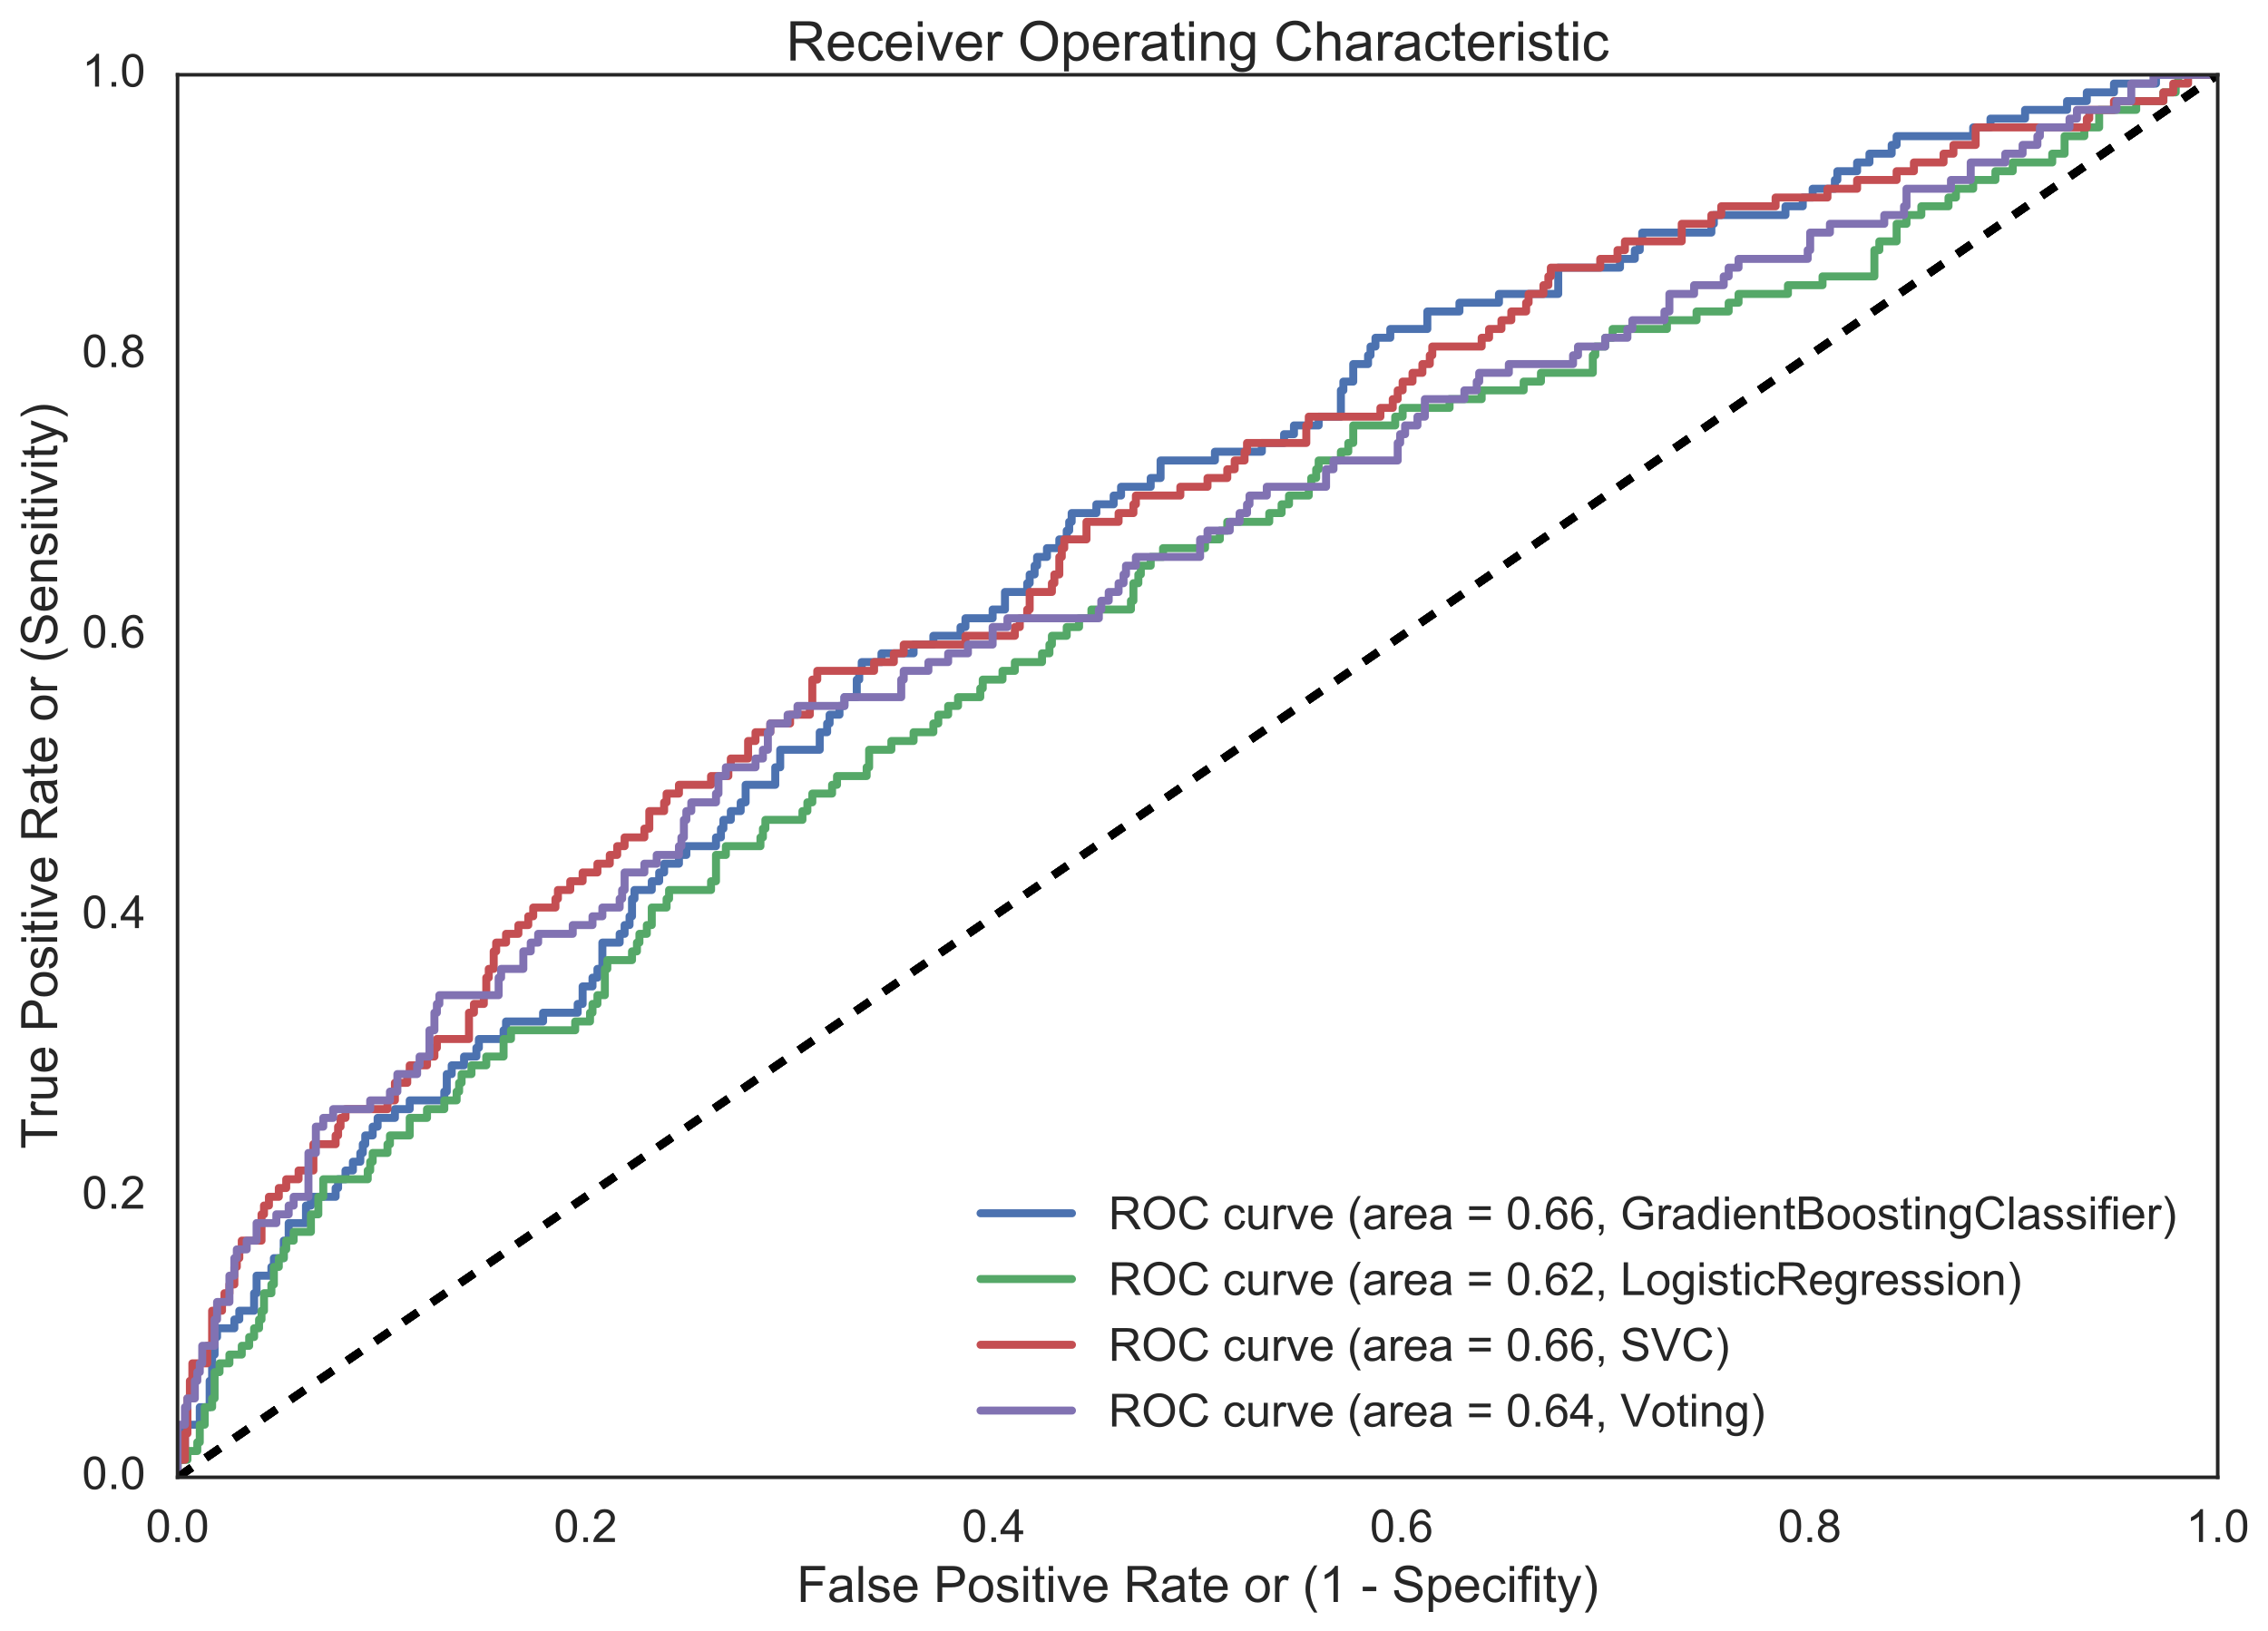 <?xml version="1.0" encoding="utf-8" standalone="no"?>
<!DOCTYPE svg PUBLIC "-//W3C//DTD SVG 1.1//EN"
  "http://www.w3.org/Graphics/SVG/1.1/DTD/svg11.dtd">
<!-- Created with matplotlib (http://matplotlib.org/) -->
<svg height="571pt" version="1.1" viewBox="0 0 794 571" width="794pt" xmlns="http://www.w3.org/2000/svg" xmlns:xlink="http://www.w3.org/1999/xlink">
 <defs>
  <style type="text/css">
*{stroke-linecap:butt;stroke-linejoin:round;stroke-miterlimit:100000;}
  </style>
 </defs>
 <g id="figure_1">
  <g id="patch_1">
   <path d="M 0 571.778 
L 794.716 571.778 
L 794.716 0 
L 0 0 
L 0 571.778 
z
" style="fill:none;"/>
  </g>
  <g id="axes_1">
   <g id="patch_2">
    <path d="M 62.157 517.229 
L 776.396 517.229 
L 776.396 26.189 
L 62.157 26.189 
L 62.157 517.229 
z
" style="fill:none;"/>
   </g>
   <g id="matplotlib.axis_1">
    <g id="xtick_1">
     <g id="line2d_1">
      <defs>
       <path d="M 0 0 
L 0 0 
" id="m8ac2bf9f13" style="stroke:#262626;stroke-width:1.6;"/>
      </defs>
      <g>
       <use style="fill:#262626;stroke:#262626;stroke-width:1.6;" x="62.157" xlink:href="#m8ac2bf9f13" y="517.229"/>
      </g>
     </g>
     <g id="line2d_2">
      <g>
       <use style="fill:#262626;stroke:#262626;stroke-width:1.6;" x="62.157" xlink:href="#m8ac2bf9f13" y="26.189"/>
      </g>
     </g>
     <g id="text_1">
      <!-- 0.0 -->
      <defs>
       <path d="M 4.156 35.297 
Q 4.156 48 6.766 55.734 
Q 9.375 63.484 14.516 67.672 
Q 19.672 71.875 27.484 71.875 
Q 33.25 71.875 37.594 69.547 
Q 41.938 67.234 44.766 62.859 
Q 47.609 58.5 49.219 52.219 
Q 50.828 45.953 50.828 35.297 
Q 50.828 22.703 48.234 14.969 
Q 45.656 7.234 40.5 3 
Q 35.359 -1.219 27.484 -1.219 
Q 17.141 -1.219 11.234 6.203 
Q 4.156 15.141 4.156 35.297 
M 13.188 35.297 
Q 13.188 17.672 17.312 11.828 
Q 21.438 6 27.484 6 
Q 33.547 6 37.672 11.859 
Q 41.797 17.719 41.797 35.297 
Q 41.797 52.984 37.672 58.781 
Q 33.547 64.594 27.391 64.594 
Q 21.344 64.594 17.719 59.469 
Q 13.188 52.938 13.188 35.297 
" id="ArialMT-30"/>
       <path d="M 9.078 0 
L 9.078 10.016 
L 19.094 10.016 
L 19.094 0 
z
" id="ArialMT-2e"/>
      </defs>
      <g style="fill:#262626;" transform="translate(51.036 539.881)scale(0.16 -0.16)">
       <use xlink:href="#ArialMT-30"/>
       <use x="55.615" xlink:href="#ArialMT-2e"/>
       <use x="83.398" xlink:href="#ArialMT-30"/>
      </g>
     </g>
    </g>
    <g id="xtick_2">
     <g id="line2d_3">
      <g>
       <use style="fill:#262626;stroke:#262626;stroke-width:1.6;" x="205.005" xlink:href="#m8ac2bf9f13" y="517.229"/>
      </g>
     </g>
     <g id="line2d_4">
      <g>
       <use style="fill:#262626;stroke:#262626;stroke-width:1.6;" x="205.005" xlink:href="#m8ac2bf9f13" y="26.189"/>
      </g>
     </g>
     <g id="text_2">
      <!-- 0.2 -->
      <defs>
       <path d="M 50.344 8.453 
L 50.344 0 
L 3.031 0 
Q 2.938 3.172 4.047 6.109 
Q 5.859 10.938 9.828 15.625 
Q 13.812 20.312 21.344 26.469 
Q 33.016 36.031 37.109 41.625 
Q 41.219 47.219 41.219 52.203 
Q 41.219 57.422 37.469 61 
Q 33.734 64.594 27.734 64.594 
Q 21.391 64.594 17.578 60.781 
Q 13.766 56.984 13.719 50.25 
L 4.688 51.172 
Q 5.609 61.281 11.656 66.578 
Q 17.719 71.875 27.938 71.875 
Q 38.234 71.875 44.234 66.156 
Q 50.25 60.453 50.25 52 
Q 50.25 47.703 48.484 43.547 
Q 46.734 39.406 42.656 34.812 
Q 38.578 30.219 29.109 22.219 
Q 21.188 15.578 18.938 13.203 
Q 16.703 10.844 15.234 8.453 
z
" id="ArialMT-32"/>
      </defs>
      <g style="fill:#262626;" transform="translate(193.885 539.881)scale(0.16 -0.16)">
       <use xlink:href="#ArialMT-30"/>
       <use x="55.615" xlink:href="#ArialMT-2e"/>
       <use x="83.398" xlink:href="#ArialMT-32"/>
      </g>
     </g>
    </g>
    <g id="xtick_3">
     <g id="line2d_5">
      <g>
       <use style="fill:#262626;stroke:#262626;stroke-width:1.6;" x="347.853" xlink:href="#m8ac2bf9f13" y="517.229"/>
      </g>
     </g>
     <g id="line2d_6">
      <g>
       <use style="fill:#262626;stroke:#262626;stroke-width:1.6;" x="347.853" xlink:href="#m8ac2bf9f13" y="26.189"/>
      </g>
     </g>
     <g id="text_3">
      <!-- 0.4 -->
      <defs>
       <path d="M 32.328 0 
L 32.328 17.141 
L 1.266 17.141 
L 1.266 25.203 
L 33.938 71.578 
L 41.109 71.578 
L 41.109 25.203 
L 50.781 25.203 
L 50.781 17.141 
L 41.109 17.141 
L 41.109 0 
z
M 32.328 25.203 
L 32.328 57.469 
L 9.906 25.203 
z
" id="ArialMT-34"/>
      </defs>
      <g style="fill:#262626;" transform="translate(336.733 539.881)scale(0.16 -0.16)">
       <use xlink:href="#ArialMT-30"/>
       <use x="55.615" xlink:href="#ArialMT-2e"/>
       <use x="83.398" xlink:href="#ArialMT-34"/>
      </g>
     </g>
    </g>
    <g id="xtick_4">
     <g id="line2d_7">
      <g>
       <use style="fill:#262626;stroke:#262626;stroke-width:1.6;" x="490.7" xlink:href="#m8ac2bf9f13" y="517.229"/>
      </g>
     </g>
     <g id="line2d_8">
      <g>
       <use style="fill:#262626;stroke:#262626;stroke-width:1.6;" x="490.7" xlink:href="#m8ac2bf9f13" y="26.189"/>
      </g>
     </g>
     <g id="text_4">
      <!-- 0.6 -->
      <defs>
       <path d="M 49.75 54.047 
L 41.016 53.375 
Q 39.844 58.547 37.703 60.891 
Q 34.125 64.656 28.906 64.656 
Q 24.703 64.656 21.531 62.312 
Q 17.391 59.281 14.984 53.469 
Q 12.594 47.656 12.5 36.922 
Q 15.672 41.75 20.266 44.094 
Q 24.859 46.438 29.891 46.438 
Q 38.672 46.438 44.844 39.969 
Q 51.031 33.5 51.031 23.25 
Q 51.031 16.5 48.125 10.719 
Q 45.219 4.938 40.141 1.859 
Q 35.062 -1.219 28.609 -1.219 
Q 17.625 -1.219 10.688 6.859 
Q 3.766 14.938 3.766 33.5 
Q 3.766 54.25 11.422 63.672 
Q 18.109 71.875 29.438 71.875 
Q 37.891 71.875 43.281 67.141 
Q 48.688 62.406 49.75 54.047 
M 13.875 23.188 
Q 13.875 18.656 15.797 14.5 
Q 17.719 10.359 21.188 8.172 
Q 24.656 6 28.469 6 
Q 34.031 6 38.031 10.484 
Q 42.047 14.984 42.047 22.703 
Q 42.047 30.125 38.078 34.391 
Q 34.125 38.672 28.125 38.672 
Q 22.172 38.672 18.016 34.391 
Q 13.875 30.125 13.875 23.188 
" id="ArialMT-36"/>
      </defs>
      <g style="fill:#262626;" transform="translate(479.58 539.881)scale(0.16 -0.16)">
       <use xlink:href="#ArialMT-30"/>
       <use x="55.615" xlink:href="#ArialMT-2e"/>
       <use x="83.398" xlink:href="#ArialMT-36"/>
      </g>
     </g>
    </g>
    <g id="xtick_5">
     <g id="line2d_9">
      <g>
       <use style="fill:#262626;stroke:#262626;stroke-width:1.6;" x="633.548" xlink:href="#m8ac2bf9f13" y="517.229"/>
      </g>
     </g>
     <g id="line2d_10">
      <g>
       <use style="fill:#262626;stroke:#262626;stroke-width:1.6;" x="633.548" xlink:href="#m8ac2bf9f13" y="26.189"/>
      </g>
     </g>
     <g id="text_5">
      <!-- 0.8 -->
      <defs>
       <path d="M 17.672 38.812 
Q 12.203 40.828 9.562 44.531 
Q 6.938 48.25 6.938 53.422 
Q 6.938 61.234 12.547 66.547 
Q 18.172 71.875 27.484 71.875 
Q 36.859 71.875 42.578 66.422 
Q 48.297 60.984 48.297 53.172 
Q 48.297 48.188 45.672 44.5 
Q 43.062 40.828 37.75 38.812 
Q 44.344 36.672 47.781 31.875 
Q 51.219 27.094 51.219 20.453 
Q 51.219 11.281 44.719 5.031 
Q 38.234 -1.219 27.641 -1.219 
Q 17.047 -1.219 10.547 5.047 
Q 4.047 11.328 4.047 20.703 
Q 4.047 27.688 7.594 32.391 
Q 11.141 37.109 17.672 38.812 
M 15.922 53.719 
Q 15.922 48.641 19.188 45.406 
Q 22.469 42.188 27.688 42.188 
Q 32.766 42.188 36.016 45.375 
Q 39.266 48.578 39.266 53.219 
Q 39.266 58.062 35.906 61.359 
Q 32.562 64.656 27.594 64.656 
Q 22.562 64.656 19.234 61.422 
Q 15.922 58.203 15.922 53.719 
M 13.094 20.656 
Q 13.094 16.891 14.875 13.375 
Q 16.656 9.859 20.172 7.922 
Q 23.688 6 27.734 6 
Q 34.031 6 38.125 10.047 
Q 42.234 14.109 42.234 20.359 
Q 42.234 26.703 38.016 30.859 
Q 33.797 35.016 27.438 35.016 
Q 21.234 35.016 17.156 30.906 
Q 13.094 26.812 13.094 20.656 
" id="ArialMT-38"/>
      </defs>
      <g style="fill:#262626;" transform="translate(622.428 539.881)scale(0.16 -0.16)">
       <use xlink:href="#ArialMT-30"/>
       <use x="55.615" xlink:href="#ArialMT-2e"/>
       <use x="83.398" xlink:href="#ArialMT-38"/>
      </g>
     </g>
    </g>
    <g id="xtick_6">
     <g id="line2d_11">
      <g>
       <use style="fill:#262626;stroke:#262626;stroke-width:1.6;" x="776.396" xlink:href="#m8ac2bf9f13" y="517.229"/>
      </g>
     </g>
     <g id="line2d_12">
      <g>
       <use style="fill:#262626;stroke:#262626;stroke-width:1.6;" x="776.396" xlink:href="#m8ac2bf9f13" y="26.189"/>
      </g>
     </g>
     <g id="text_6">
      <!-- 1.0 -->
      <defs>
       <path d="M 37.25 0 
L 28.469 0 
L 28.469 56 
Q 25.297 52.984 20.141 49.953 
Q 14.984 46.922 10.891 45.406 
L 10.891 53.906 
Q 18.266 57.375 23.781 62.297 
Q 29.297 67.234 31.594 71.875 
L 37.25 71.875 
z
" id="ArialMT-31"/>
      </defs>
      <g style="fill:#262626;" transform="translate(765.277 539.881)scale(0.16 -0.16)">
       <use xlink:href="#ArialMT-31"/>
       <use x="55.615" xlink:href="#ArialMT-2e"/>
       <use x="83.398" xlink:href="#ArialMT-30"/>
      </g>
     </g>
    </g>
    <g id="text_7">
     <!-- False Positive Rate or (1 - Specifity) -->
     <defs>
      <path d="M 3.078 15.484 
L 11.766 16.844 
Q 12.5 11.625 15.844 8.844 
Q 19.188 6.062 25.203 6.062 
Q 31.25 6.062 34.172 8.516 
Q 37.109 10.984 37.109 14.312 
Q 37.109 17.281 34.516 19 
Q 32.719 20.172 25.531 21.969 
Q 15.875 24.422 12.141 26.203 
Q 8.406 27.984 6.469 31.125 
Q 4.547 34.281 4.547 38.094 
Q 4.547 41.547 6.125 44.5 
Q 7.719 47.469 10.453 49.422 
Q 12.5 50.922 16.031 51.969 
Q 19.578 53.031 23.641 53.031 
Q 29.734 53.031 34.344 51.266 
Q 38.969 49.516 41.156 46.5 
Q 43.359 43.5 44.188 38.484 
L 35.594 37.312 
Q 35.016 41.312 32.203 43.547 
Q 29.391 45.797 24.266 45.797 
Q 18.219 45.797 15.625 43.797 
Q 13.031 41.797 13.031 39.109 
Q 13.031 37.406 14.109 36.031 
Q 15.188 34.625 17.484 33.688 
Q 18.797 33.203 25.25 31.453 
Q 34.578 28.953 38.25 27.359 
Q 41.938 25.781 44.031 22.75 
Q 46.141 19.734 46.141 15.234 
Q 46.141 10.844 43.578 6.953 
Q 41.016 3.078 36.172 0.953 
Q 31.344 -1.172 25.25 -1.172 
Q 15.141 -1.172 9.844 3.031 
Q 4.547 7.234 3.078 15.484 
" id="ArialMT-73"/>
      <path d="M 6.641 61.469 
L 6.641 71.578 
L 15.438 71.578 
L 15.438 61.469 
z
M 6.641 0 
L 6.641 51.859 
L 15.438 51.859 
L 15.438 0 
z
" id="ArialMT-69"/>
      <path id="ArialMT-20"/>
      <path d="M 7.719 0 
L 7.719 71.578 
L 34.719 71.578 
Q 41.844 71.578 45.609 70.906 
Q 50.875 70.016 54.438 67.547 
Q 58.016 65.094 60.188 60.641 
Q 62.359 56.203 62.359 50.875 
Q 62.359 41.75 56.547 35.422 
Q 50.734 29.109 35.547 29.109 
L 17.188 29.109 
L 17.188 0 
z
M 17.188 37.547 
L 35.688 37.547 
Q 44.875 37.547 48.734 40.969 
Q 52.594 44.391 52.594 50.594 
Q 52.594 55.078 50.312 58.266 
Q 48.047 61.469 44.344 62.5 
Q 41.938 63.141 35.5 63.141 
L 17.188 63.141 
z
" id="ArialMT-50"/>
      <path d="M 25.781 7.859 
L 27.047 0.094 
Q 23.344 -0.688 20.406 -0.688 
Q 15.625 -0.688 12.984 0.828 
Q 10.359 2.344 9.281 4.812 
Q 8.203 7.281 8.203 15.188 
L 8.203 45.016 
L 1.766 45.016 
L 1.766 51.859 
L 8.203 51.859 
L 8.203 64.703 
L 16.938 69.969 
L 16.938 51.859 
L 25.781 51.859 
L 25.781 45.016 
L 16.938 45.016 
L 16.938 14.703 
Q 16.938 10.938 17.406 9.859 
Q 17.875 8.797 18.922 8.156 
Q 19.969 7.516 21.922 7.516 
Q 23.391 7.516 25.781 7.859 
" id="ArialMT-74"/>
      <path d="M 23.391 -21.047 
Q 16.109 -11.859 11.078 0.438 
Q 6.062 12.75 6.062 25.922 
Q 6.062 37.547 9.812 48.188 
Q 14.203 60.547 23.391 72.797 
L 29.688 72.797 
Q 23.781 62.641 21.875 58.297 
Q 18.891 51.562 17.188 44.234 
Q 15.094 35.109 15.094 25.875 
Q 15.094 2.391 29.688 -21.047 
z
" id="ArialMT-28"/>
      <path d="M 6.391 0 
L 6.391 71.578 
L 15.188 71.578 
L 15.188 0 
z
" id="ArialMT-6c"/>
      <path d="M 8.688 0 
L 8.688 45.016 
L 0.922 45.016 
L 0.922 51.859 
L 8.688 51.859 
L 8.688 57.375 
Q 8.688 62.594 9.625 65.141 
Q 10.891 68.562 14.078 70.672 
Q 17.281 72.797 23.047 72.797 
Q 26.766 72.797 31.25 71.922 
L 29.938 64.266 
Q 27.203 64.75 24.75 64.75 
Q 20.75 64.75 19.094 63.031 
Q 17.438 61.328 17.438 56.641 
L 17.438 51.859 
L 27.547 51.859 
L 27.547 45.016 
L 17.438 45.016 
L 17.438 0 
z
" id="ArialMT-66"/>
      <path d="M 12.359 -21.047 
L 6.062 -21.047 
Q 20.656 2.391 20.656 25.875 
Q 20.656 35.062 18.562 44.094 
Q 16.891 51.422 13.922 58.156 
Q 12.016 62.547 6.062 72.797 
L 12.359 72.797 
Q 21.531 60.547 25.922 48.188 
Q 29.688 37.547 29.688 25.922 
Q 29.688 12.75 24.625 0.438 
Q 19.578 -11.859 12.359 -21.047 
" id="ArialMT-29"/>
      <path d="M 21 0 
L 1.266 51.859 
L 10.547 51.859 
L 21.688 20.797 
Q 23.484 15.766 25 10.359 
Q 26.172 14.453 28.266 20.219 
L 39.797 51.859 
L 48.828 51.859 
L 29.203 0 
z
" id="ArialMT-76"/>
      <path d="M 7.859 0 
L 7.859 71.578 
L 39.594 71.578 
Q 49.172 71.578 54.141 69.641 
Q 59.125 67.719 62.109 62.828 
Q 65.094 57.953 65.094 52.047 
Q 65.094 44.438 60.156 39.203 
Q 55.219 33.984 44.922 32.562 
Q 48.688 30.766 50.641 29 
Q 54.781 25.203 58.5 19.484 
L 70.953 0 
L 59.031 0 
L 49.562 14.891 
Q 45.406 21.344 42.719 24.75 
Q 40.047 28.172 37.922 29.531 
Q 35.797 30.906 33.594 31.453 
Q 31.984 31.781 28.328 31.781 
L 17.328 31.781 
L 17.328 0 
z
M 17.328 39.984 
L 37.703 39.984 
Q 44.188 39.984 47.844 41.328 
Q 51.516 42.672 53.422 45.625 
Q 55.328 48.578 55.328 52.047 
Q 55.328 57.125 51.641 60.391 
Q 47.953 63.672 39.984 63.672 
L 17.328 63.672 
z
" id="ArialMT-52"/>
      <path d="M 3.172 21.484 
L 3.172 30.328 
L 30.172 30.328 
L 30.172 21.484 
z
" id="ArialMT-2d"/>
      <path d="M 8.203 0 
L 8.203 71.578 
L 56.5 71.578 
L 56.5 63.141 
L 17.672 63.141 
L 17.672 40.969 
L 51.266 40.969 
L 51.266 32.516 
L 17.672 32.516 
L 17.672 0 
z
" id="ArialMT-46"/>
      <path d="M 40.438 6.391 
Q 35.547 2.25 31.031 0.531 
Q 26.516 -1.172 21.344 -1.172 
Q 12.797 -1.172 8.203 3 
Q 3.609 7.172 3.609 13.672 
Q 3.609 17.484 5.344 20.625 
Q 7.078 23.781 9.891 25.688 
Q 12.703 27.594 16.219 28.562 
Q 18.797 29.25 24.031 29.891 
Q 34.672 31.156 39.703 32.906 
Q 39.75 34.719 39.75 35.203 
Q 39.75 40.578 37.25 42.781 
Q 33.891 45.75 27.25 45.75 
Q 21.047 45.75 18.094 43.578 
Q 15.141 41.406 13.719 35.891 
L 5.125 37.062 
Q 6.297 42.578 8.984 45.969 
Q 11.672 49.359 16.75 51.188 
Q 21.828 53.031 28.516 53.031 
Q 35.156 53.031 39.297 51.469 
Q 43.453 49.906 45.406 47.531 
Q 47.359 45.172 48.141 41.547 
Q 48.578 39.312 48.578 33.453 
L 48.578 21.734 
Q 48.578 9.469 49.141 6.219 
Q 49.703 2.984 51.375 0 
L 42.188 0 
Q 40.828 2.734 40.438 6.391 
M 39.703 26.031 
Q 34.906 24.078 25.344 22.703 
Q 19.922 21.922 17.672 20.938 
Q 15.438 19.969 14.203 18.094 
Q 12.984 16.219 12.984 13.922 
Q 12.984 10.406 15.641 8.062 
Q 18.312 5.719 23.438 5.719 
Q 28.516 5.719 32.469 7.938 
Q 36.422 10.156 38.281 14.016 
Q 39.703 17 39.703 22.797 
z
" id="ArialMT-61"/>
      <path d="M 42.094 16.703 
L 51.172 15.578 
Q 49.031 7.625 43.219 3.219 
Q 37.406 -1.172 28.375 -1.172 
Q 17 -1.172 10.328 5.828 
Q 3.656 12.844 3.656 25.484 
Q 3.656 38.578 10.391 45.797 
Q 17.141 53.031 27.875 53.031 
Q 38.281 53.031 44.875 45.953 
Q 51.469 38.875 51.469 26.031 
Q 51.469 25.25 51.422 23.688 
L 12.75 23.688 
Q 13.234 15.141 17.578 10.594 
Q 21.922 6.062 28.422 6.062 
Q 33.25 6.062 36.672 8.594 
Q 40.094 11.141 42.094 16.703 
M 13.234 30.906 
L 42.188 30.906 
Q 41.609 37.453 38.875 40.719 
Q 34.672 45.797 27.984 45.797 
Q 21.922 45.797 17.797 41.75 
Q 13.672 37.703 13.234 30.906 
" id="ArialMT-65"/>
      <path d="M 3.328 25.922 
Q 3.328 40.328 11.328 47.266 
Q 18.016 53.031 27.641 53.031 
Q 38.328 53.031 45.109 46.016 
Q 51.906 39.016 51.906 26.656 
Q 51.906 16.656 48.906 10.906 
Q 45.906 5.172 40.156 2 
Q 34.422 -1.172 27.641 -1.172 
Q 16.75 -1.172 10.031 5.812 
Q 3.328 12.797 3.328 25.922 
M 12.359 25.922 
Q 12.359 15.969 16.703 11.016 
Q 21.047 6.062 27.641 6.062 
Q 34.188 6.062 38.531 11.031 
Q 42.875 16.016 42.875 26.219 
Q 42.875 35.844 38.5 40.797 
Q 34.125 45.75 27.641 45.75 
Q 21.047 45.75 16.703 40.812 
Q 12.359 35.891 12.359 25.922 
" id="ArialMT-6f"/>
      <path d="M 6.203 -19.969 
L 5.219 -11.719 
Q 8.109 -12.5 10.25 -12.5 
Q 13.188 -12.5 14.938 -11.516 
Q 16.703 -10.547 17.828 -8.797 
Q 18.656 -7.469 20.516 -2.25 
Q 20.75 -1.516 21.297 -0.094 
L 1.609 51.859 
L 11.078 51.859 
L 21.875 21.828 
Q 23.969 16.109 25.641 9.812 
Q 27.156 15.875 29.25 21.625 
L 40.328 51.859 
L 49.125 51.859 
L 29.391 -0.875 
Q 26.219 -9.422 24.469 -12.641 
Q 22.125 -17 19.094 -19.016 
Q 16.062 -21.047 11.859 -21.047 
Q 9.328 -21.047 6.203 -19.969 
" id="ArialMT-79"/>
      <path d="M 40.438 19 
L 49.078 17.875 
Q 47.656 8.938 41.812 3.875 
Q 35.984 -1.172 27.484 -1.172 
Q 16.844 -1.172 10.375 5.781 
Q 3.906 12.75 3.906 25.734 
Q 3.906 34.125 6.688 40.422 
Q 9.469 46.734 15.156 49.875 
Q 20.844 53.031 27.547 53.031 
Q 35.984 53.031 41.359 48.75 
Q 46.734 44.484 48.25 36.625 
L 39.703 35.297 
Q 38.484 40.531 35.375 43.156 
Q 32.281 45.797 27.875 45.797 
Q 21.234 45.797 17.078 41.031 
Q 12.938 36.281 12.938 25.984 
Q 12.938 15.531 16.938 10.797 
Q 20.953 6.062 27.391 6.062 
Q 32.562 6.062 36.031 9.234 
Q 39.5 12.406 40.438 19 
" id="ArialMT-63"/>
      <path d="M 4.5 23 
L 13.422 23.781 
Q 14.062 18.406 16.375 14.969 
Q 18.703 11.531 23.578 9.406 
Q 28.469 7.281 34.578 7.281 
Q 39.984 7.281 44.141 8.891 
Q 48.297 10.5 50.312 13.297 
Q 52.344 16.109 52.344 19.438 
Q 52.344 22.797 50.391 25.312 
Q 48.438 27.828 43.953 29.547 
Q 41.062 30.672 31.203 33.031 
Q 21.344 35.406 17.391 37.5 
Q 12.25 40.188 9.734 44.156 
Q 7.234 48.141 7.234 53.078 
Q 7.234 58.5 10.297 63.203 
Q 13.375 67.922 19.281 70.359 
Q 25.203 72.797 32.422 72.797 
Q 40.375 72.797 46.453 70.234 
Q 52.547 67.672 55.812 62.688 
Q 59.078 57.719 59.328 51.422 
L 50.25 50.734 
Q 49.516 57.516 45.281 60.984 
Q 41.062 64.453 32.812 64.453 
Q 24.219 64.453 20.281 61.297 
Q 16.359 58.156 16.359 53.719 
Q 16.359 49.859 19.141 47.359 
Q 21.875 44.875 33.422 42.266 
Q 44.969 39.656 49.266 37.703 
Q 55.516 34.812 58.484 30.391 
Q 61.469 25.984 61.469 20.219 
Q 61.469 14.5 58.203 9.438 
Q 54.938 4.391 48.797 1.578 
Q 42.672 -1.219 35.016 -1.219 
Q 25.297 -1.219 18.719 1.609 
Q 12.156 4.438 8.422 10.125 
Q 4.688 15.828 4.5 23 
" id="ArialMT-53"/>
      <path d="M 6.5 0 
L 6.5 51.859 
L 14.406 51.859 
L 14.406 44 
Q 17.438 49.516 20 51.266 
Q 22.562 53.031 25.641 53.031 
Q 30.078 53.031 34.672 50.203 
L 31.641 42.047 
Q 28.422 43.953 25.203 43.953 
Q 22.312 43.953 20.016 42.219 
Q 17.719 40.484 16.75 37.406 
Q 15.281 32.719 15.281 27.156 
L 15.281 0 
z
" id="ArialMT-72"/>
      <path d="M 6.594 -19.875 
L 6.594 51.859 
L 14.594 51.859 
L 14.594 45.125 
Q 17.438 49.078 21 51.047 
Q 24.562 53.031 29.641 53.031 
Q 36.281 53.031 41.359 49.609 
Q 46.438 46.188 49.016 39.953 
Q 51.609 33.734 51.609 26.312 
Q 51.609 18.359 48.75 11.984 
Q 45.906 5.609 40.453 2.219 
Q 35.016 -1.172 29 -1.172 
Q 24.609 -1.172 21.109 0.688 
Q 17.625 2.547 15.375 5.375 
L 15.375 -19.875 
z
M 14.547 25.641 
Q 14.547 15.625 18.594 10.844 
Q 22.656 6.062 28.422 6.062 
Q 34.281 6.062 38.453 11.016 
Q 42.625 15.969 42.625 26.375 
Q 42.625 36.281 38.547 41.203 
Q 34.469 46.141 28.812 46.141 
Q 23.188 46.141 18.859 40.891 
Q 14.547 35.641 14.547 25.641 
" id="ArialMT-70"/>
     </defs>
     <g style="fill:#262626;" transform="translate(278.926 560.874)scale(0.176 -0.176)">
      <use xlink:href="#ArialMT-46"/>
      <use x="61.084" xlink:href="#ArialMT-61"/>
      <use x="116.699" xlink:href="#ArialMT-6c"/>
      <use x="138.916" xlink:href="#ArialMT-73"/>
      <use x="188.916" xlink:href="#ArialMT-65"/>
      <use x="244.531" xlink:href="#ArialMT-20"/>
      <use x="272.314" xlink:href="#ArialMT-50"/>
      <use x="339.014" xlink:href="#ArialMT-6f"/>
      <use x="394.629" xlink:href="#ArialMT-73"/>
      <use x="444.629" xlink:href="#ArialMT-69"/>
      <use x="466.846" xlink:href="#ArialMT-74"/>
      <use x="494.629" xlink:href="#ArialMT-69"/>
      <use x="516.846" xlink:href="#ArialMT-76"/>
      <use x="566.846" xlink:href="#ArialMT-65"/>
      <use x="622.461" xlink:href="#ArialMT-20"/>
      <use x="650.244" xlink:href="#ArialMT-52"/>
      <use x="722.461" xlink:href="#ArialMT-61"/>
      <use x="778.076" xlink:href="#ArialMT-74"/>
      <use x="805.859" xlink:href="#ArialMT-65"/>
      <use x="861.475" xlink:href="#ArialMT-20"/>
      <use x="889.258" xlink:href="#ArialMT-6f"/>
      <use x="944.873" xlink:href="#ArialMT-72"/>
      <use x="978.174" xlink:href="#ArialMT-20"/>
      <use x="1005.957" xlink:href="#ArialMT-28"/>
      <use x="1039.258" xlink:href="#ArialMT-31"/>
      <use x="1094.873" xlink:href="#ArialMT-20"/>
      <use x="1122.656" xlink:href="#ArialMT-2d"/>
      <use x="1155.957" xlink:href="#ArialMT-20"/>
      <use x="1183.74" xlink:href="#ArialMT-53"/>
      <use x="1250.439" xlink:href="#ArialMT-70"/>
      <use x="1306.055" xlink:href="#ArialMT-65"/>
      <use x="1361.67" xlink:href="#ArialMT-63"/>
      <use x="1411.67" xlink:href="#ArialMT-69"/>
      <use x="1433.887" xlink:href="#ArialMT-66"/>
      <use x="1461.67" xlink:href="#ArialMT-69"/>
      <use x="1483.887" xlink:href="#ArialMT-74"/>
      <use x="1511.67" xlink:href="#ArialMT-79"/>
      <use x="1561.67" xlink:href="#ArialMT-29"/>
     </g>
    </g>
   </g>
   <g id="matplotlib.axis_2">
    <g id="ytick_1">
     <g id="line2d_13">
      <g>
       <use style="fill:#262626;stroke:#262626;stroke-width:1.6;" x="62.157" xlink:href="#m8ac2bf9f13" y="517.229"/>
      </g>
     </g>
     <g id="line2d_14">
      <g>
       <use style="fill:#262626;stroke:#262626;stroke-width:1.6;" x="776.396" xlink:href="#m8ac2bf9f13" y="517.229"/>
      </g>
     </g>
     <g id="text_8">
      <!-- 0.0 -->
      <g style="fill:#262626;" transform="translate(28.716 521.365)scale(0.16 -0.16)">
       <use xlink:href="#ArialMT-30"/>
       <use x="55.615" xlink:href="#ArialMT-2e"/>
       <use x="83.398" xlink:href="#ArialMT-30"/>
      </g>
     </g>
    </g>
    <g id="ytick_2">
     <g id="line2d_15">
      <g>
       <use style="fill:#262626;stroke:#262626;stroke-width:1.6;" x="62.157" xlink:href="#m8ac2bf9f13" y="419.021"/>
      </g>
     </g>
     <g id="line2d_16">
      <g>
       <use style="fill:#262626;stroke:#262626;stroke-width:1.6;" x="776.396" xlink:href="#m8ac2bf9f13" y="419.021"/>
      </g>
     </g>
     <g id="text_9">
      <!-- 0.2 -->
      <g style="fill:#262626;" transform="translate(28.716 423.157)scale(0.16 -0.16)">
       <use xlink:href="#ArialMT-30"/>
       <use x="55.615" xlink:href="#ArialMT-2e"/>
       <use x="83.398" xlink:href="#ArialMT-32"/>
      </g>
     </g>
    </g>
    <g id="ytick_3">
     <g id="line2d_17">
      <g>
       <use style="fill:#262626;stroke:#262626;stroke-width:1.6;" x="62.157" xlink:href="#m8ac2bf9f13" y="320.813"/>
      </g>
     </g>
     <g id="line2d_18">
      <g>
       <use style="fill:#262626;stroke:#262626;stroke-width:1.6;" x="776.396" xlink:href="#m8ac2bf9f13" y="320.813"/>
      </g>
     </g>
     <g id="text_10">
      <!-- 0.4 -->
      <g style="fill:#262626;" transform="translate(28.716 324.949)scale(0.16 -0.16)">
       <use xlink:href="#ArialMT-30"/>
       <use x="55.615" xlink:href="#ArialMT-2e"/>
       <use x="83.398" xlink:href="#ArialMT-34"/>
      </g>
     </g>
    </g>
    <g id="ytick_4">
     <g id="line2d_19">
      <g>
       <use style="fill:#262626;stroke:#262626;stroke-width:1.6;" x="62.157" xlink:href="#m8ac2bf9f13" y="222.605"/>
      </g>
     </g>
     <g id="line2d_20">
      <g>
       <use style="fill:#262626;stroke:#262626;stroke-width:1.6;" x="776.396" xlink:href="#m8ac2bf9f13" y="222.605"/>
      </g>
     </g>
     <g id="text_11">
      <!-- 0.6 -->
      <g style="fill:#262626;" transform="translate(28.716 226.741)scale(0.16 -0.16)">
       <use xlink:href="#ArialMT-30"/>
       <use x="55.615" xlink:href="#ArialMT-2e"/>
       <use x="83.398" xlink:href="#ArialMT-36"/>
      </g>
     </g>
    </g>
    <g id="ytick_5">
     <g id="line2d_21">
      <g>
       <use style="fill:#262626;stroke:#262626;stroke-width:1.6;" x="62.157" xlink:href="#m8ac2bf9f13" y="124.397"/>
      </g>
     </g>
     <g id="line2d_22">
      <g>
       <use style="fill:#262626;stroke:#262626;stroke-width:1.6;" x="776.396" xlink:href="#m8ac2bf9f13" y="124.397"/>
      </g>
     </g>
     <g id="text_12">
      <!-- 0.8 -->
      <g style="fill:#262626;" transform="translate(28.716 128.533)scale(0.16 -0.16)">
       <use xlink:href="#ArialMT-30"/>
       <use x="55.615" xlink:href="#ArialMT-2e"/>
       <use x="83.398" xlink:href="#ArialMT-38"/>
      </g>
     </g>
    </g>
    <g id="ytick_6">
     <g id="line2d_23">
      <g>
       <use style="fill:#262626;stroke:#262626;stroke-width:1.6;" x="62.157" xlink:href="#m8ac2bf9f13" y="26.189"/>
      </g>
     </g>
     <g id="line2d_24">
      <g>
       <use style="fill:#262626;stroke:#262626;stroke-width:1.6;" x="776.396" xlink:href="#m8ac2bf9f13" y="26.189"/>
      </g>
     </g>
     <g id="text_13">
      <!-- 1.0 -->
      <g style="fill:#262626;" transform="translate(28.716 30.325)scale(0.16 -0.16)">
       <use xlink:href="#ArialMT-31"/>
       <use x="55.615" xlink:href="#ArialMT-2e"/>
       <use x="83.398" xlink:href="#ArialMT-30"/>
      </g>
     </g>
    </g>
    <g id="text_14">
     <!-- True Positive Rate or (Sensitivity) -->
     <defs>
      <path d="M 40.578 0 
L 40.578 7.625 
Q 34.516 -1.172 24.125 -1.172 
Q 19.531 -1.172 15.547 0.578 
Q 11.578 2.344 9.641 5 
Q 7.719 7.672 6.938 11.531 
Q 6.391 14.109 6.391 19.734 
L 6.391 51.859 
L 15.188 51.859 
L 15.188 23.094 
Q 15.188 16.219 15.719 13.812 
Q 16.547 10.359 19.234 8.375 
Q 21.922 6.391 25.875 6.391 
Q 29.828 6.391 33.297 8.422 
Q 36.766 10.453 38.203 13.938 
Q 39.656 17.438 39.656 24.078 
L 39.656 51.859 
L 48.438 51.859 
L 48.438 0 
z
" id="ArialMT-75"/>
      <path d="M 25.922 0 
L 25.922 63.141 
L 2.344 63.141 
L 2.344 71.578 
L 59.078 71.578 
L 59.078 63.141 
L 35.406 63.141 
L 35.406 0 
z
" id="ArialMT-54"/>
      <path d="M 6.594 0 
L 6.594 51.859 
L 14.5 51.859 
L 14.5 44.484 
Q 20.219 53.031 31 53.031 
Q 35.688 53.031 39.625 51.344 
Q 43.562 49.656 45.516 46.922 
Q 47.469 44.188 48.25 40.438 
Q 48.734 37.984 48.734 31.891 
L 48.734 0 
L 39.938 0 
L 39.938 31.547 
Q 39.938 36.922 38.906 39.578 
Q 37.891 42.234 35.281 43.812 
Q 32.672 45.406 29.156 45.406 
Q 23.531 45.406 19.453 41.844 
Q 15.375 38.281 15.375 28.328 
L 15.375 0 
z
" id="ArialMT-6e"/>
     </defs>
     <g style="fill:#262626;" transform="translate(20.012 402.272)rotate(-90.0)scale(0.176 -0.176)">
      <use xlink:href="#ArialMT-54"/>
      <use x="61.037" xlink:href="#ArialMT-72"/>
      <use x="94.338" xlink:href="#ArialMT-75"/>
      <use x="149.953" xlink:href="#ArialMT-65"/>
      <use x="205.568" xlink:href="#ArialMT-20"/>
      <use x="233.352" xlink:href="#ArialMT-50"/>
      <use x="300.051" xlink:href="#ArialMT-6f"/>
      <use x="355.666" xlink:href="#ArialMT-73"/>
      <use x="405.666" xlink:href="#ArialMT-69"/>
      <use x="427.883" xlink:href="#ArialMT-74"/>
      <use x="455.666" xlink:href="#ArialMT-69"/>
      <use x="477.883" xlink:href="#ArialMT-76"/>
      <use x="527.883" xlink:href="#ArialMT-65"/>
      <use x="583.498" xlink:href="#ArialMT-20"/>
      <use x="611.281" xlink:href="#ArialMT-52"/>
      <use x="683.498" xlink:href="#ArialMT-61"/>
      <use x="739.113" xlink:href="#ArialMT-74"/>
      <use x="766.896" xlink:href="#ArialMT-65"/>
      <use x="822.512" xlink:href="#ArialMT-20"/>
      <use x="850.295" xlink:href="#ArialMT-6f"/>
      <use x="905.91" xlink:href="#ArialMT-72"/>
      <use x="939.211" xlink:href="#ArialMT-20"/>
      <use x="966.994" xlink:href="#ArialMT-28"/>
      <use x="1000.295" xlink:href="#ArialMT-53"/>
      <use x="1066.994" xlink:href="#ArialMT-65"/>
      <use x="1122.609" xlink:href="#ArialMT-6e"/>
      <use x="1178.225" xlink:href="#ArialMT-73"/>
      <use x="1228.225" xlink:href="#ArialMT-69"/>
      <use x="1250.441" xlink:href="#ArialMT-74"/>
      <use x="1278.225" xlink:href="#ArialMT-69"/>
      <use x="1300.441" xlink:href="#ArialMT-76"/>
      <use x="1350.441" xlink:href="#ArialMT-69"/>
      <use x="1372.658" xlink:href="#ArialMT-74"/>
      <use x="1400.441" xlink:href="#ArialMT-79"/>
      <use x="1450.441" xlink:href="#ArialMT-29"/>
     </g>
    </g>
   </g>
   <g id="line2d_25">
    <path clip-path="url(#p109879ae84)" d="M 62.157 514.16 
L 62.157 511.091 
L 63.886 511.091 
L 63.886 508.022 
L 64.751 508.022 
L 64.751 498.815 
L 69.939 498.815 
L 69.939 492.677 
L 73.398 492.677 
L 73.398 483.47 
L 74.262 483.47 
L 74.262 474.263 
L 75.127 474.263 
L 75.127 468.125 
L 75.992 468.125 
L 75.992 465.056 
L 82.045 465.056 
L 82.045 461.987 
L 83.774 461.987 
L 83.774 458.918 
L 88.962 458.918 
L 88.962 452.78 
L 89.827 452.78 
L 89.827 446.642 
L 95.015 446.642 
L 95.015 443.573 
L 95.88 443.573 
L 95.88 440.504 
L 99.338 440.504 
L 99.338 434.366 
L 101.068 434.366 
L 101.068 428.228 
L 107.121 428.228 
L 107.121 422.09 
L 108.85 422.09 
L 108.85 419.021 
L 117.497 419.021 
L 117.497 415.952 
L 118.362 415.952 
L 118.362 412.883 
L 120.956 412.883 
L 120.956 409.814 
L 123.55 409.814 
L 123.55 406.745 
L 126.144 406.745 
L 126.144 403.676 
L 127.009 403.676 
L 127.009 400.607 
L 127.873 400.607 
L 127.873 397.538 
L 130.468 397.538 
L 130.468 394.469 
L 132.197 394.469 
L 132.197 391.4 
L 138.25 391.4 
L 138.25 388.331 
L 143.438 388.331 
L 143.438 385.262 
L 155.544 385.262 
L 155.544 382.193 
L 156.409 382.193 
L 156.409 376.055 
L 158.138 376.055 
L 158.138 372.986 
L 162.461 372.986 
L 162.461 369.917 
L 166.785 369.917 
L 166.785 366.848 
L 167.65 366.848 
L 167.65 363.779 
L 176.297 363.779 
L 176.297 360.71 
L 177.161 360.71 
L 177.161 357.641 
L 190.132 357.641 
L 190.132 354.572 
L 202.237 354.572 
L 202.237 351.503 
L 203.967 351.503 
L 203.967 345.365 
L 207.426 345.365 
L 207.426 342.296 
L 209.155 342.296 
L 209.155 339.227 
L 210.884 339.227 
L 210.884 330.02 
L 216.937 330.02 
L 216.937 326.951 
L 218.667 326.951 
L 218.667 323.882 
L 220.396 323.882 
L 220.396 320.813 
L 221.261 320.813 
L 221.261 314.675 
L 222.126 314.675 
L 222.126 311.606 
L 228.178 311.606 
L 228.178 308.537 
L 230.772 308.537 
L 230.772 305.468 
L 232.502 305.468 
L 232.502 302.399 
L 237.69 302.399 
L 237.69 299.33 
L 240.284 299.33 
L 240.284 296.261 
L 250.661 296.261 
L 250.661 293.192 
L 252.39 293.192 
L 252.39 290.123 
L 253.255 290.123 
L 253.255 287.054 
L 255.849 287.054 
L 255.849 283.985 
L 259.307 283.985 
L 259.307 280.916 
L 261.037 280.916 
L 261.037 274.778 
L 271.413 274.778 
L 271.413 268.64 
L 273.143 268.64 
L 273.143 262.502 
L 286.978 262.502 
L 286.978 256.364 
L 289.572 256.364 
L 289.572 253.295 
L 290.437 253.295 
L 290.437 250.226 
L 293.895 250.226 
L 293.895 247.157 
L 295.625 247.157 
L 295.625 244.088 
L 299.948 244.088 
L 299.948 237.95 
L 300.813 237.95 
L 300.813 234.881 
L 301.678 234.881 
L 301.678 231.812 
L 308.595 231.812 
L 308.595 228.743 
L 319.836 228.743 
L 319.836 225.674 
L 326.754 225.674 
L 326.754 222.605 
L 336.266 222.605 
L 336.266 219.536 
L 337.995 219.536 
L 337.995 216.467 
L 347.507 216.467 
L 347.507 213.398 
L 351.83 213.398 
L 351.83 207.26 
L 359.612 207.26 
L 359.612 204.191 
L 360.477 204.191 
L 360.477 201.122 
L 362.206 201.122 
L 362.206 198.053 
L 363.071 198.053 
L 363.071 194.984 
L 366.53 194.984 
L 366.53 191.915 
L 370.853 191.915 
L 370.853 188.846 
L 373.448 188.846 
L 373.448 185.777 
L 374.312 185.777 
L 374.312 182.708 
L 375.177 182.708 
L 375.177 179.639 
L 383.824 179.639 
L 383.824 176.57 
L 389.877 176.57 
L 389.877 173.501 
L 392.471 173.501 
L 392.471 170.432 
L 402.847 170.432 
L 402.847 167.363 
L 406.306 167.363 
L 406.306 161.225 
L 425.329 161.225 
L 425.329 158.156 
L 441.759 158.156 
L 441.759 155.087 
L 449.541 155.087 
L 449.541 152.018 
L 453 152.018 
L 453 148.949 
L 461.647 148.949 
L 461.647 145.88 
L 469.429 145.88 
L 469.429 136.673 
L 470.294 136.673 
L 470.294 133.604 
L 473.752 133.604 
L 473.752 127.466 
L 478.941 127.466 
L 478.941 124.397 
L 479.805 124.397 
L 479.805 121.328 
L 481.535 121.328 
L 481.535 118.259 
L 486.723 118.259 
L 486.723 115.19 
L 499.693 115.19 
L 499.693 109.052 
L 510.934 109.052 
L 510.934 105.983 
L 524.77 105.983 
L 524.77 102.914 
L 545.522 102.914 
L 545.522 93.707 
L 567.14 93.707 
L 567.14 90.638 
L 572.328 90.638 
L 572.328 87.569 
L 574.057 87.569 
L 574.057 84.5 
L 574.922 84.5 
L 574.922 81.431 
L 599.134 81.431 
L 599.134 78.362 
L 599.998 78.362 
L 599.998 75.293 
L 625.074 75.293 
L 625.074 72.224 
L 631.127 72.224 
L 631.127 69.155 
L 634.586 69.155 
L 634.586 66.086 
L 642.368 66.086 
L 642.368 63.017 
L 643.233 63.017 
L 643.233 59.948 
L 650.151 59.948 
L 650.151 56.879 
L 654.474 56.879 
L 654.474 53.81 
L 662.256 53.81 
L 662.256 50.741 
L 663.986 50.741 
L 663.986 47.672 
L 690.791 47.672 
L 690.791 44.603 
L 696.844 44.603 
L 696.844 41.534 
L 708.95 41.534 
L 708.95 38.465 
L 723.65 38.465 
L 723.65 35.396 
L 730.568 35.396 
L 730.568 32.327 
L 740.079 32.327 
L 740.079 29.258 
L 754.779 29.258 
L 754.779 26.189 
L 776.396 26.189 
L 776.396 26.189 
" style="fill:none;stroke:#4c72b0;stroke-linecap:round;stroke-width:2.8;"/>
   </g>
   <g id="line2d_26">
    <path clip-path="url(#p109879ae84)" d="M 62.157 517.229 
L 776.396 26.189 
" style="fill:none;stroke:#000000;stroke-dasharray:6,6;stroke-dashoffset:0.0;stroke-width:2.8;"/>
   </g>
   <g id="line2d_27">
    <path clip-path="url(#p109879ae84)" d="M 62.157 514.16 
L 62.157 511.091 
L 65.615 511.091 
L 65.615 508.022 
L 69.074 508.022 
L 69.074 504.953 
L 69.939 504.953 
L 69.939 498.815 
L 71.668 498.815 
L 71.668 492.677 
L 74.262 492.677 
L 74.262 489.608 
L 75.127 489.608 
L 75.127 480.401 
L 76.856 480.401 
L 76.856 477.332 
L 80.315 477.332 
L 80.315 474.263 
L 84.639 474.263 
L 84.639 471.194 
L 87.233 471.194 
L 87.233 468.125 
L 88.962 468.125 
L 88.962 465.056 
L 90.692 465.056 
L 90.692 461.987 
L 91.556 461.987 
L 91.556 458.918 
L 92.421 458.918 
L 92.421 452.78 
L 95.015 452.78 
L 95.015 449.711 
L 95.88 449.711 
L 95.88 443.573 
L 97.609 443.573 
L 97.609 440.504 
L 99.338 440.504 
L 99.338 437.435 
L 100.203 437.435 
L 100.203 434.366 
L 102.797 434.366 
L 102.797 431.297 
L 108.85 431.297 
L 108.85 425.159 
L 111.444 425.159 
L 111.444 419.021 
L 113.174 419.021 
L 113.174 412.883 
L 128.738 412.883 
L 128.738 409.814 
L 129.603 409.814 
L 129.603 406.745 
L 130.468 406.745 
L 130.468 403.676 
L 135.656 403.676 
L 135.656 400.607 
L 136.52 400.607 
L 136.52 397.538 
L 143.438 397.538 
L 143.438 391.4 
L 149.491 391.4 
L 149.491 388.331 
L 155.544 388.331 
L 155.544 385.262 
L 159.867 385.262 
L 159.867 382.193 
L 160.732 382.193 
L 160.732 379.124 
L 161.597 379.124 
L 161.597 376.055 
L 165.055 376.055 
L 165.055 372.986 
L 170.244 372.986 
L 170.244 369.917 
L 176.297 369.917 
L 176.297 363.779 
L 178.891 363.779 
L 178.891 360.71 
L 201.373 360.71 
L 201.373 357.641 
L 206.561 357.641 
L 206.561 354.572 
L 207.426 354.572 
L 207.426 351.503 
L 209.155 351.503 
L 209.155 348.434 
L 211.749 348.434 
L 211.749 339.227 
L 212.614 339.227 
L 212.614 336.158 
L 221.261 336.158 
L 221.261 333.089 
L 222.99 333.089 
L 222.99 330.02 
L 223.855 330.02 
L 223.855 326.951 
L 226.449 326.951 
L 226.449 323.882 
L 228.178 323.882 
L 228.178 317.744 
L 233.367 317.744 
L 233.367 314.675 
L 234.231 314.675 
L 234.231 311.606 
L 248.931 311.606 
L 248.931 308.537 
L 250.661 308.537 
L 250.661 299.33 
L 254.119 299.33 
L 254.119 296.261 
L 266.225 296.261 
L 266.225 293.192 
L 267.09 293.192 
L 267.09 290.123 
L 267.954 290.123 
L 267.954 287.054 
L 280.925 287.054 
L 280.925 283.985 
L 282.654 283.985 
L 282.654 280.916 
L 284.384 280.916 
L 284.384 277.847 
L 291.301 277.847 
L 291.301 274.778 
L 293.031 274.778 
L 293.031 271.709 
L 303.407 271.709 
L 303.407 268.64 
L 304.272 268.64 
L 304.272 262.502 
L 312.054 262.502 
L 312.054 259.433 
L 319.836 259.433 
L 319.836 256.364 
L 326.754 256.364 
L 326.754 253.295 
L 328.483 253.295 
L 328.483 250.226 
L 331.942 250.226 
L 331.942 247.157 
L 335.401 247.157 
L 335.401 244.088 
L 343.183 244.088 
L 343.183 241.019 
L 344.048 241.019 
L 344.048 237.95 
L 350.965 237.95 
L 350.965 234.881 
L 355.289 234.881 
L 355.289 231.812 
L 364.801 231.812 
L 364.801 228.743 
L 367.395 228.743 
L 367.395 225.674 
L 368.259 225.674 
L 368.259 222.605 
L 373.448 222.605 
L 373.448 219.536 
L 377.771 219.536 
L 377.771 216.467 
L 382.095 216.467 
L 382.095 213.398 
L 395.93 213.398 
L 395.93 210.329 
L 396.794 210.329 
L 396.794 204.191 
L 398.524 204.191 
L 398.524 201.122 
L 399.388 201.122 
L 399.388 198.053 
L 402.847 198.053 
L 402.847 194.984 
L 407.171 194.984 
L 407.171 191.915 
L 421.871 191.915 
L 421.871 188.846 
L 427.059 188.846 
L 427.059 185.777 
L 429.653 185.777 
L 429.653 182.708 
L 444.353 182.708 
L 444.353 179.639 
L 448.676 179.639 
L 448.676 176.57 
L 451.27 176.57 
L 451.27 173.501 
L 458.188 173.501 
L 458.188 170.432 
L 459.053 170.432 
L 459.053 167.363 
L 460.782 167.363 
L 460.782 164.294 
L 461.647 164.294 
L 461.647 161.225 
L 469.429 161.225 
L 469.429 158.156 
L 472.023 158.156 
L 472.023 155.087 
L 473.752 155.087 
L 473.752 148.949 
L 488.452 148.949 
L 488.452 145.88 
L 491.046 145.88 
L 491.046 142.811 
L 507.476 142.811 
L 507.476 139.742 
L 518.717 139.742 
L 518.717 136.673 
L 533.417 136.673 
L 533.417 133.604 
L 539.469 133.604 
L 539.469 130.535 
L 557.628 130.535 
L 557.628 124.397 
L 558.493 124.397 
L 558.493 121.328 
L 561.952 121.328 
L 561.952 118.259 
L 564.546 118.259 
L 564.546 115.19 
L 583.569 115.19 
L 583.569 112.121 
L 593.945 112.121 
L 593.945 109.052 
L 605.186 109.052 
L 605.186 105.983 
L 608.645 105.983 
L 608.645 102.914 
L 625.939 102.914 
L 625.939 99.845 
L 638.045 99.845 
L 638.045 96.776 
L 656.204 96.776 
L 656.204 87.569 
L 657.933 87.569 
L 657.933 84.5 
L 663.986 84.5 
L 663.986 78.362 
L 667.445 78.362 
L 667.445 75.293 
L 672.633 75.293 
L 672.633 72.224 
L 682.144 72.224 
L 682.144 69.155 
L 684.739 69.155 
L 684.739 66.086 
L 690.791 66.086 
L 690.791 63.017 
L 698.574 63.017 
L 698.574 59.948 
L 704.627 59.948 
L 704.627 56.879 
L 718.462 56.879 
L 718.462 53.81 
L 722.785 53.81 
L 722.785 47.672 
L 729.703 47.672 
L 729.703 44.603 
L 734.891 44.603 
L 734.891 38.465 
L 747.861 38.465 
L 747.861 35.396 
L 757.373 35.396 
L 757.373 32.327 
L 761.697 32.327 
L 761.697 29.258 
L 762.561 29.258 
L 762.561 26.189 
L 776.396 26.189 
L 776.396 26.189 
" style="fill:none;stroke:#55a868;stroke-linecap:round;stroke-width:2.8;"/>
   </g>
   <g id="line2d_28">
    <path clip-path="url(#p109879ae84)" d="M 62.157 517.229 
L 776.396 26.189 
" style="fill:none;stroke:#000000;stroke-dasharray:6,6;stroke-dashoffset:0.0;stroke-width:2.8;"/>
   </g>
   <g id="line2d_29">
    <path clip-path="url(#p109879ae84)" d="M 62.157 514.16 
L 62.157 511.091 
L 64.751 511.091 
L 64.751 501.884 
L 65.615 501.884 
L 65.615 489.608 
L 66.48 489.608 
L 66.48 483.47 
L 67.345 483.47 
L 67.345 477.332 
L 72.533 477.332 
L 72.533 471.194 
L 74.262 471.194 
L 74.262 458.918 
L 77.721 458.918 
L 77.721 455.849 
L 78.586 455.849 
L 78.586 452.78 
L 80.315 452.78 
L 80.315 449.711 
L 82.045 449.711 
L 82.045 443.573 
L 82.909 443.573 
L 82.909 440.504 
L 83.774 440.504 
L 83.774 437.435 
L 84.639 437.435 
L 84.639 434.366 
L 91.556 434.366 
L 91.556 425.159 
L 92.421 425.159 
L 92.421 422.09 
L 94.15 422.09 
L 94.15 419.021 
L 97.609 419.021 
L 97.609 415.952 
L 100.203 415.952 
L 100.203 412.883 
L 104.527 412.883 
L 104.527 409.814 
L 109.715 409.814 
L 109.715 400.607 
L 117.497 400.607 
L 117.497 397.538 
L 118.362 397.538 
L 118.362 394.469 
L 119.227 394.469 
L 119.227 391.4 
L 120.956 391.4 
L 120.956 388.331 
L 135.656 388.331 
L 135.656 385.262 
L 138.25 385.262 
L 138.25 379.124 
L 142.573 379.124 
L 142.573 376.055 
L 143.438 376.055 
L 143.438 372.986 
L 149.491 372.986 
L 149.491 369.917 
L 152.085 369.917 
L 152.085 366.848 
L 152.95 366.848 
L 152.95 363.779 
L 164.191 363.779 
L 164.191 354.572 
L 165.92 354.572 
L 165.92 351.503 
L 169.379 351.503 
L 169.379 348.434 
L 170.244 348.434 
L 170.244 342.296 
L 171.108 342.296 
L 171.108 339.227 
L 172.838 339.227 
L 172.838 333.089 
L 173.702 333.089 
L 173.702 330.02 
L 177.161 330.02 
L 177.161 326.951 
L 181.485 326.951 
L 181.485 323.882 
L 184.944 323.882 
L 184.944 320.813 
L 186.673 320.813 
L 186.673 317.744 
L 194.455 317.744 
L 194.455 314.675 
L 195.32 314.675 
L 195.32 311.606 
L 199.643 311.606 
L 199.643 308.537 
L 203.967 308.537 
L 203.967 305.468 
L 209.155 305.468 
L 209.155 302.399 
L 213.479 302.399 
L 213.479 299.33 
L 216.073 299.33 
L 216.073 296.261 
L 218.667 296.261 
L 218.667 293.192 
L 225.584 293.192 
L 225.584 290.123 
L 227.314 290.123 
L 227.314 283.985 
L 232.502 283.985 
L 232.502 280.916 
L 233.367 280.916 
L 233.367 277.847 
L 237.69 277.847 
L 237.69 274.778 
L 248.931 274.778 
L 248.931 271.709 
L 254.984 271.709 
L 254.984 268.64 
L 255.849 268.64 
L 255.849 265.571 
L 261.902 265.571 
L 261.902 259.433 
L 264.496 259.433 
L 264.496 256.364 
L 269.684 256.364 
L 269.684 253.295 
L 276.601 253.295 
L 276.601 250.226 
L 283.519 250.226 
L 283.519 247.157 
L 284.384 247.157 
L 284.384 237.95 
L 286.113 237.95 
L 286.113 234.881 
L 306.001 234.881 
L 306.001 231.812 
L 312.919 231.812 
L 312.919 228.743 
L 316.378 228.743 
L 316.378 225.674 
L 337.995 225.674 
L 337.995 222.605 
L 355.289 222.605 
L 355.289 219.536 
L 357.018 219.536 
L 357.018 216.467 
L 359.612 216.467 
L 359.612 213.398 
L 360.477 213.398 
L 360.477 207.26 
L 368.259 207.26 
L 368.259 204.191 
L 369.124 204.191 
L 369.124 201.122 
L 370.853 201.122 
L 370.853 194.984 
L 371.718 194.984 
L 371.718 191.915 
L 372.583 191.915 
L 372.583 188.846 
L 380.365 188.846 
L 380.365 182.708 
L 391.606 182.708 
L 391.606 179.639 
L 396.794 179.639 
L 396.794 176.57 
L 397.659 176.57 
L 397.659 173.501 
L 413.224 173.501 
L 413.224 170.432 
L 422.735 170.432 
L 422.735 167.363 
L 429.653 167.363 
L 429.653 164.294 
L 432.247 164.294 
L 432.247 161.225 
L 435.706 161.225 
L 435.706 158.156 
L 436.57 158.156 
L 436.57 155.087 
L 457.323 155.087 
L 457.323 148.949 
L 458.188 148.949 
L 458.188 145.88 
L 483.264 145.88 
L 483.264 142.811 
L 487.588 142.811 
L 487.588 139.742 
L 489.317 139.742 
L 489.317 136.673 
L 491.046 136.673 
L 491.046 133.604 
L 494.505 133.604 
L 494.505 130.535 
L 497.964 130.535 
L 497.964 127.466 
L 500.558 127.466 
L 500.558 124.397 
L 501.423 124.397 
L 501.423 121.328 
L 518.717 121.328 
L 518.717 118.259 
L 521.311 118.259 
L 521.311 115.19 
L 525.634 115.19 
L 525.634 112.121 
L 529.093 112.121 
L 529.093 109.052 
L 534.281 109.052 
L 534.281 105.983 
L 535.146 105.983 
L 535.146 102.914 
L 540.334 102.914 
L 540.334 99.845 
L 542.064 99.845 
L 542.064 96.776 
L 542.928 96.776 
L 542.928 93.707 
L 560.222 93.707 
L 560.222 90.638 
L 566.275 90.638 
L 566.275 87.569 
L 568.869 87.569 
L 568.869 84.5 
L 588.757 84.5 
L 588.757 78.362 
L 599.134 78.362 
L 599.134 75.293 
L 602.592 75.293 
L 602.592 72.224 
L 621.616 72.224 
L 621.616 69.155 
L 639.774 69.155 
L 639.774 66.086 
L 650.151 66.086 
L 650.151 63.017 
L 663.986 63.017 
L 663.986 59.948 
L 670.039 59.948 
L 670.039 56.879 
L 680.415 56.879 
L 680.415 53.81 
L 683.874 53.81 
L 683.874 50.741 
L 691.656 50.741 
L 691.656 44.603 
L 730.568 44.603 
L 730.568 41.534 
L 731.432 41.534 
L 731.432 38.465 
L 740.079 38.465 
L 740.079 35.396 
L 757.373 35.396 
L 757.373 32.327 
L 760.832 32.327 
L 760.832 29.258 
L 766.02 29.258 
L 766.02 26.189 
L 776.396 26.189 
L 776.396 26.189 
" style="fill:none;stroke:#c44e52;stroke-linecap:round;stroke-width:2.8;"/>
   </g>
   <g id="line2d_30">
    <path clip-path="url(#p109879ae84)" d="M 62.157 517.229 
L 776.396 26.189 
" style="fill:none;stroke:#000000;stroke-dasharray:6,6;stroke-dashoffset:0.0;stroke-width:2.8;"/>
   </g>
   <g id="line2d_31">
    <path clip-path="url(#p109879ae84)" d="M 62.157 514.16 
L 62.157 498.815 
L 64.751 498.815 
L 64.751 492.677 
L 65.615 492.677 
L 65.615 489.608 
L 68.209 489.608 
L 68.209 483.47 
L 69.074 483.47 
L 69.074 480.401 
L 69.939 480.401 
L 69.939 477.332 
L 70.803 477.332 
L 70.803 471.194 
L 75.127 471.194 
L 75.127 461.987 
L 75.992 461.987 
L 75.992 455.849 
L 80.315 455.849 
L 80.315 446.642 
L 82.045 446.642 
L 82.045 440.504 
L 82.909 440.504 
L 82.909 437.435 
L 86.368 437.435 
L 86.368 434.366 
L 89.827 434.366 
L 89.827 428.228 
L 96.744 428.228 
L 96.744 425.159 
L 101.068 425.159 
L 101.068 422.09 
L 102.797 422.09 
L 102.797 419.021 
L 107.985 419.021 
L 107.985 403.676 
L 110.58 403.676 
L 110.58 394.469 
L 113.174 394.469 
L 113.174 391.4 
L 116.632 391.4 
L 116.632 388.331 
L 129.603 388.331 
L 129.603 385.262 
L 136.52 385.262 
L 136.52 382.193 
L 139.115 382.193 
L 139.115 376.055 
L 146.032 376.055 
L 146.032 372.986 
L 146.897 372.986 
L 146.897 369.917 
L 150.356 369.917 
L 150.356 360.71 
L 152.085 360.71 
L 152.085 354.572 
L 152.95 354.572 
L 152.95 351.503 
L 153.814 351.503 
L 153.814 348.434 
L 174.567 348.434 
L 174.567 342.296 
L 175.432 342.296 
L 175.432 339.227 
L 183.214 339.227 
L 183.214 333.089 
L 185.808 333.089 
L 185.808 330.02 
L 188.402 330.02 
L 188.402 326.951 
L 200.508 326.951 
L 200.508 323.882 
L 207.426 323.882 
L 207.426 320.813 
L 210.884 320.813 
L 210.884 317.744 
L 216.937 317.744 
L 216.937 314.675 
L 217.802 314.675 
L 217.802 311.606 
L 218.667 311.606 
L 218.667 305.468 
L 225.584 305.468 
L 225.584 302.399 
L 229.908 302.399 
L 229.908 299.33 
L 237.69 299.33 
L 237.69 296.261 
L 238.555 296.261 
L 238.555 293.192 
L 239.419 293.192 
L 239.419 287.054 
L 240.284 287.054 
L 240.284 283.985 
L 242.014 283.985 
L 242.014 280.916 
L 250.661 280.916 
L 250.661 277.847 
L 251.525 277.847 
L 251.525 271.709 
L 254.119 271.709 
L 254.119 268.64 
L 264.496 268.64 
L 264.496 265.571 
L 267.09 265.571 
L 267.09 262.502 
L 268.819 262.502 
L 268.819 256.364 
L 269.684 256.364 
L 269.684 253.295 
L 275.737 253.295 
L 275.737 250.226 
L 279.196 250.226 
L 279.196 247.157 
L 295.625 247.157 
L 295.625 244.088 
L 315.513 244.088 
L 315.513 237.95 
L 316.378 237.95 
L 316.378 234.881 
L 325.024 234.881 
L 325.024 231.812 
L 331.942 231.812 
L 331.942 228.743 
L 338.86 228.743 
L 338.86 225.674 
L 347.507 225.674 
L 347.507 219.536 
L 352.695 219.536 
L 352.695 216.467 
L 384.689 216.467 
L 384.689 213.398 
L 385.553 213.398 
L 385.553 210.329 
L 388.147 210.329 
L 388.147 207.26 
L 391.606 207.26 
L 391.606 204.191 
L 393.336 204.191 
L 393.336 201.122 
L 394.2 201.122 
L 394.2 198.053 
L 397.659 198.053 
L 397.659 194.984 
L 420.141 194.984 
L 420.141 188.846 
L 422.735 188.846 
L 422.735 185.777 
L 430.518 185.777 
L 430.518 182.708 
L 433.976 182.708 
L 433.976 179.639 
L 436.57 179.639 
L 436.57 176.57 
L 437.435 176.57 
L 437.435 173.501 
L 443.488 173.501 
L 443.488 170.432 
L 464.241 170.432 
L 464.241 164.294 
L 466.835 164.294 
L 466.835 161.225 
L 489.317 161.225 
L 489.317 155.087 
L 490.182 155.087 
L 490.182 152.018 
L 491.911 152.018 
L 491.911 148.949 
L 496.235 148.949 
L 496.235 145.88 
L 498.829 145.88 
L 498.829 139.742 
L 512.664 139.742 
L 512.664 136.673 
L 516.987 136.673 
L 516.987 133.604 
L 517.852 133.604 
L 517.852 130.535 
L 528.228 130.535 
L 528.228 127.466 
L 550.71 127.466 
L 550.71 124.397 
L 552.44 124.397 
L 552.44 121.328 
L 561.952 121.328 
L 561.952 118.259 
L 569.734 118.259 
L 569.734 115.19 
L 571.463 115.19 
L 571.463 112.121 
L 582.704 112.121 
L 582.704 109.052 
L 584.434 109.052 
L 584.434 102.914 
L 593.081 102.914 
L 593.081 99.845 
L 603.457 99.845 
L 603.457 96.776 
L 605.186 96.776 
L 605.186 93.707 
L 608.645 93.707 
L 608.645 90.638 
L 632.857 90.638 
L 632.857 87.569 
L 633.721 87.569 
L 633.721 81.431 
L 640.639 81.431 
L 640.639 78.362 
L 659.662 78.362 
L 659.662 75.293 
L 666.58 75.293 
L 666.58 72.224 
L 667.445 72.224 
L 667.445 66.086 
L 683.009 66.086 
L 683.009 63.017 
L 689.927 63.017 
L 689.927 56.879 
L 702.033 56.879 
L 702.033 53.81 
L 708.085 53.81 
L 708.085 50.741 
L 713.274 50.741 
L 713.274 47.672 
L 714.138 47.672 
L 714.138 44.603 
L 724.515 44.603 
L 724.515 41.534 
L 727.109 41.534 
L 727.109 38.465 
L 740.944 38.465 
L 740.944 35.396 
L 746.132 35.396 
L 746.132 29.258 
L 753.914 29.258 
L 753.914 26.189 
L 776.396 26.189 
L 776.396 26.189 
" style="fill:none;stroke:#8172b2;stroke-linecap:round;stroke-width:2.8;"/>
   </g>
   <g id="line2d_32">
    <path clip-path="url(#p109879ae84)" d="M 62.157 517.229 
L 776.396 26.189 
" style="fill:none;stroke:#000000;stroke-dasharray:6,6;stroke-dashoffset:0.0;stroke-width:2.8;"/>
   </g>
   <g id="patch_3">
    <path d="M 776.396 517.229 
L 776.396 26.189 
" style="fill:none;stroke:#262626;stroke-linecap:square;stroke-linejoin:miter;stroke-width:1.25;"/>
   </g>
   <g id="patch_4">
    <path d="M 62.157 517.229 
L 62.157 26.189 
" style="fill:none;stroke:#262626;stroke-linecap:square;stroke-linejoin:miter;stroke-width:1.25;"/>
   </g>
   <g id="patch_5">
    <path d="M 62.157 26.189 
L 776.396 26.189 
" style="fill:none;stroke:#262626;stroke-linecap:square;stroke-linejoin:miter;stroke-width:1.25;"/>
   </g>
   <g id="patch_6">
    <path d="M 62.157 517.229 
L 776.396 517.229 
" style="fill:none;stroke:#262626;stroke-linecap:square;stroke-linejoin:miter;stroke-width:1.25;"/>
   </g>
   <g id="text_15">
    <!-- Receiver Operating Characteristic -->
    <defs>
     <path d="M 4.984 -4.297 
L 13.531 -5.562 
Q 14.062 -9.516 16.5 -11.328 
Q 19.781 -13.766 25.438 -13.766 
Q 31.547 -13.766 34.859 -11.328 
Q 38.188 -8.891 39.359 -4.5 
Q 40.047 -1.812 39.984 6.781 
Q 34.234 0 25.641 0 
Q 14.938 0 9.078 7.719 
Q 3.219 15.438 3.219 26.219 
Q 3.219 33.641 5.906 39.906 
Q 8.594 46.188 13.688 49.609 
Q 18.797 53.031 25.688 53.031 
Q 34.859 53.031 40.828 45.609 
L 40.828 51.859 
L 48.922 51.859 
L 48.922 7.031 
Q 48.922 -5.078 46.453 -10.125 
Q 44 -15.188 38.641 -18.109 
Q 33.297 -21.047 25.484 -21.047 
Q 16.219 -21.047 10.5 -16.875 
Q 4.781 -12.703 4.984 -4.297 
M 12.25 26.859 
Q 12.25 16.656 16.297 11.969 
Q 20.359 7.281 26.469 7.281 
Q 32.516 7.281 36.609 11.938 
Q 40.719 16.609 40.719 26.562 
Q 40.719 36.078 36.5 40.906 
Q 32.281 45.75 26.312 45.75 
Q 20.453 45.75 16.344 40.984 
Q 12.25 36.234 12.25 26.859 
" id="ArialMT-67"/>
     <path d="M 58.797 25.094 
L 68.266 22.703 
Q 65.281 11.031 57.547 4.906 
Q 49.812 -1.219 38.625 -1.219 
Q 27.047 -1.219 19.797 3.484 
Q 12.547 8.203 8.766 17.141 
Q 4.984 26.078 4.984 36.328 
Q 4.984 47.516 9.25 55.828 
Q 13.531 64.156 21.406 68.469 
Q 29.297 72.797 38.766 72.797 
Q 49.516 72.797 56.828 67.328 
Q 64.156 61.859 67.047 51.953 
L 57.719 49.75 
Q 55.219 57.562 50.484 61.125 
Q 45.75 64.703 38.578 64.703 
Q 30.328 64.703 24.781 60.734 
Q 19.234 56.781 16.984 50.109 
Q 14.75 43.453 14.75 36.375 
Q 14.75 27.25 17.406 20.438 
Q 20.062 13.625 25.672 10.25 
Q 31.297 6.891 37.844 6.891 
Q 45.797 6.891 51.312 11.469 
Q 56.844 16.062 58.797 25.094 
" id="ArialMT-43"/>
     <path d="M 6.594 0 
L 6.594 71.578 
L 15.375 71.578 
L 15.375 45.906 
Q 21.531 53.031 30.906 53.031 
Q 36.672 53.031 40.922 50.75 
Q 45.172 48.484 47 44.484 
Q 48.828 40.484 48.828 32.859 
L 48.828 0 
L 40.047 0 
L 40.047 32.859 
Q 40.047 39.453 37.188 42.453 
Q 34.328 45.453 29.109 45.453 
Q 25.203 45.453 21.75 43.422 
Q 18.312 41.406 16.844 37.938 
Q 15.375 34.469 15.375 28.375 
L 15.375 0 
z
" id="ArialMT-68"/>
     <path d="M 4.828 34.859 
Q 4.828 52.688 14.391 62.766 
Q 23.969 72.859 39.109 72.859 
Q 49.031 72.859 56.984 68.109 
Q 64.938 63.375 69.109 54.906 
Q 73.297 46.438 73.297 35.688 
Q 73.297 24.812 68.891 16.219 
Q 64.5 7.625 56.438 3.203 
Q 48.391 -1.219 39.062 -1.219 
Q 28.953 -1.219 20.984 3.656 
Q 13.031 8.547 8.922 16.984 
Q 4.828 25.438 4.828 34.859 
M 14.594 34.719 
Q 14.594 21.781 21.547 14.328 
Q 28.516 6.891 39.016 6.891 
Q 49.703 6.891 56.609 14.406 
Q 63.531 21.922 63.531 35.75 
Q 63.531 44.484 60.578 51 
Q 57.625 57.516 51.922 61.109 
Q 46.234 64.703 39.156 64.703 
Q 29.109 64.703 21.844 57.781 
Q 14.594 50.875 14.594 34.719 
" id="ArialMT-4f"/>
    </defs>
    <g style="fill:#262626;" transform="translate(275.228 21.189)scale(0.192 -0.192)">
     <use xlink:href="#ArialMT-52"/>
     <use x="72.217" xlink:href="#ArialMT-65"/>
     <use x="127.832" xlink:href="#ArialMT-63"/>
     <use x="177.832" xlink:href="#ArialMT-65"/>
     <use x="233.447" xlink:href="#ArialMT-69"/>
     <use x="255.664" xlink:href="#ArialMT-76"/>
     <use x="305.664" xlink:href="#ArialMT-65"/>
     <use x="361.279" xlink:href="#ArialMT-72"/>
     <use x="394.58" xlink:href="#ArialMT-20"/>
     <use x="422.363" xlink:href="#ArialMT-4f"/>
     <use x="500.146" xlink:href="#ArialMT-70"/>
     <use x="555.762" xlink:href="#ArialMT-65"/>
     <use x="611.377" xlink:href="#ArialMT-72"/>
     <use x="644.678" xlink:href="#ArialMT-61"/>
     <use x="700.293" xlink:href="#ArialMT-74"/>
     <use x="728.076" xlink:href="#ArialMT-69"/>
     <use x="750.293" xlink:href="#ArialMT-6e"/>
     <use x="805.908" xlink:href="#ArialMT-67"/>
     <use x="861.523" xlink:href="#ArialMT-20"/>
     <use x="889.307" xlink:href="#ArialMT-43"/>
     <use x="961.523" xlink:href="#ArialMT-68"/>
     <use x="1017.139" xlink:href="#ArialMT-61"/>
     <use x="1072.754" xlink:href="#ArialMT-72"/>
     <use x="1106.055" xlink:href="#ArialMT-61"/>
     <use x="1161.67" xlink:href="#ArialMT-63"/>
     <use x="1211.67" xlink:href="#ArialMT-74"/>
     <use x="1239.453" xlink:href="#ArialMT-65"/>
     <use x="1295.068" xlink:href="#ArialMT-72"/>
     <use x="1328.369" xlink:href="#ArialMT-69"/>
     <use x="1350.586" xlink:href="#ArialMT-73"/>
     <use x="1400.586" xlink:href="#ArialMT-74"/>
     <use x="1428.369" xlink:href="#ArialMT-69"/>
     <use x="1450.586" xlink:href="#ArialMT-63"/>
    </g>
   </g>
   <g id="legend_1">
    <g id="line2d_33">
     <path d="M 343.279 424.786 
L 375.279 424.786 
" style="fill:none;stroke:#4c72b0;stroke-linecap:round;stroke-width:2.8;"/>
    </g>
    <g id="line2d_34"/>
    <g id="text_16">
     <!-- ROC curve (area = 0.66, GradientBoostingClassifier) -->
     <defs>
      <path d="M 8.891 0 
L 8.891 10.016 
L 18.891 10.016 
L 18.891 0 
Q 18.891 -5.516 16.938 -8.906 
Q 14.984 -12.312 10.75 -14.156 
L 8.297 -10.406 
Q 11.078 -9.188 12.391 -6.812 
Q 13.719 -4.438 13.875 0 
z
" id="ArialMT-2c"/>
      <path d="M 40.234 0 
L 40.234 6.547 
Q 35.297 -1.172 25.734 -1.172 
Q 19.531 -1.172 14.328 2.25 
Q 9.125 5.672 6.266 11.797 
Q 3.422 17.922 3.422 25.875 
Q 3.422 33.641 6 39.969 
Q 8.594 46.297 13.766 49.656 
Q 18.953 53.031 25.344 53.031 
Q 30.031 53.031 33.688 51.047 
Q 37.359 49.078 39.656 45.906 
L 39.656 71.578 
L 48.391 71.578 
L 48.391 0 
z
M 12.453 25.875 
Q 12.453 15.922 16.641 10.984 
Q 20.844 6.062 26.562 6.062 
Q 32.328 6.062 36.344 10.766 
Q 40.375 15.484 40.375 25.141 
Q 40.375 35.797 36.266 40.766 
Q 32.172 45.75 26.172 45.75 
Q 20.312 45.75 16.375 40.969 
Q 12.453 36.188 12.453 25.875 
" id="ArialMT-64"/>
      <path d="M 52.828 42.094 
L 5.562 42.094 
L 5.562 50.297 
L 52.828 50.297 
z
M 52.828 20.359 
L 5.562 20.359 
L 5.562 28.562 
L 52.828 28.562 
z
" id="ArialMT-3d"/>
      <path d="M 7.328 0 
L 7.328 71.578 
L 34.188 71.578 
Q 42.391 71.578 47.344 69.406 
Q 52.297 67.234 55.094 62.719 
Q 57.906 58.203 57.906 53.266 
Q 57.906 48.688 55.422 44.625 
Q 52.938 40.578 47.906 38.094 
Q 54.391 36.188 57.875 31.594 
Q 61.375 27 61.375 20.75 
Q 61.375 15.719 59.25 11.391 
Q 57.125 7.078 54 4.734 
Q 50.875 2.391 46.156 1.188 
Q 41.453 0 34.625 0 
z
M 16.797 41.5 
L 32.281 41.5 
Q 38.578 41.5 41.312 42.328 
Q 44.922 43.406 46.75 45.891 
Q 48.578 48.391 48.578 52.156 
Q 48.578 55.719 46.875 58.422 
Q 45.172 61.141 41.984 62.141 
Q 38.812 63.141 31.109 63.141 
L 16.797 63.141 
z
M 16.797 8.453 
L 34.625 8.453 
Q 39.203 8.453 41.062 8.797 
Q 44.344 9.375 46.531 10.734 
Q 48.734 12.109 50.141 14.719 
Q 51.562 17.328 51.562 20.75 
Q 51.562 24.75 49.516 27.703 
Q 47.469 30.672 43.828 31.859 
Q 40.188 33.062 33.344 33.062 
L 16.797 33.062 
z
" id="ArialMT-42"/>
      <path d="M 41.219 28.078 
L 41.219 36.469 
L 71.531 36.531 
L 71.531 9.969 
Q 64.547 4.391 57.125 1.578 
Q 49.703 -1.219 41.891 -1.219 
Q 31.344 -1.219 22.719 3.297 
Q 14.109 7.812 9.719 16.359 
Q 5.328 24.906 5.328 35.453 
Q 5.328 45.906 9.688 54.953 
Q 14.062 64.016 22.266 68.406 
Q 30.469 72.797 41.156 72.797 
Q 48.922 72.797 55.188 70.281 
Q 61.469 67.781 65.031 63.281 
Q 68.609 58.797 70.453 51.562 
L 61.922 49.219 
Q 60.297 54.688 57.906 57.812 
Q 55.516 60.938 51.062 62.812 
Q 46.625 64.703 41.219 64.703 
Q 34.719 64.703 29.984 62.719 
Q 25.25 60.75 22.344 57.516 
Q 19.438 54.297 17.828 50.438 
Q 15.094 43.797 15.094 36.031 
Q 15.094 26.469 18.391 20.016 
Q 21.688 13.578 27.984 10.453 
Q 34.281 7.328 41.359 7.328 
Q 47.516 7.328 53.375 9.688 
Q 59.234 12.062 62.25 14.75 
L 62.25 28.078 
z
" id="ArialMT-47"/>
     </defs>
     <g style="fill:#262626;" transform="translate(388.079 430.387)scale(0.16 -0.16)">
      <use xlink:href="#ArialMT-52"/>
      <use x="72.217" xlink:href="#ArialMT-4f"/>
      <use x="150.0" xlink:href="#ArialMT-43"/>
      <use x="222.217" xlink:href="#ArialMT-20"/>
      <use x="250.0" xlink:href="#ArialMT-63"/>
      <use x="300.0" xlink:href="#ArialMT-75"/>
      <use x="355.615" xlink:href="#ArialMT-72"/>
      <use x="388.916" xlink:href="#ArialMT-76"/>
      <use x="438.916" xlink:href="#ArialMT-65"/>
      <use x="494.531" xlink:href="#ArialMT-20"/>
      <use x="522.314" xlink:href="#ArialMT-28"/>
      <use x="555.615" xlink:href="#ArialMT-61"/>
      <use x="611.23" xlink:href="#ArialMT-72"/>
      <use x="644.531" xlink:href="#ArialMT-65"/>
      <use x="700.146" xlink:href="#ArialMT-61"/>
      <use x="755.762" xlink:href="#ArialMT-20"/>
      <use x="783.545" xlink:href="#ArialMT-3d"/>
      <use x="841.943" xlink:href="#ArialMT-20"/>
      <use x="869.727" xlink:href="#ArialMT-30"/>
      <use x="925.342" xlink:href="#ArialMT-2e"/>
      <use x="953.125" xlink:href="#ArialMT-36"/>
      <use x="1008.74" xlink:href="#ArialMT-36"/>
      <use x="1064.355" xlink:href="#ArialMT-2c"/>
      <use x="1092.139" xlink:href="#ArialMT-20"/>
      <use x="1119.922" xlink:href="#ArialMT-47"/>
      <use x="1197.705" xlink:href="#ArialMT-72"/>
      <use x="1231.006" xlink:href="#ArialMT-61"/>
      <use x="1286.621" xlink:href="#ArialMT-64"/>
      <use x="1342.236" xlink:href="#ArialMT-69"/>
      <use x="1364.453" xlink:href="#ArialMT-65"/>
      <use x="1420.068" xlink:href="#ArialMT-6e"/>
      <use x="1475.684" xlink:href="#ArialMT-74"/>
      <use x="1503.467" xlink:href="#ArialMT-42"/>
      <use x="1570.166" xlink:href="#ArialMT-6f"/>
      <use x="1625.781" xlink:href="#ArialMT-6f"/>
      <use x="1681.396" xlink:href="#ArialMT-73"/>
      <use x="1731.396" xlink:href="#ArialMT-74"/>
      <use x="1759.18" xlink:href="#ArialMT-69"/>
      <use x="1781.396" xlink:href="#ArialMT-6e"/>
      <use x="1837.012" xlink:href="#ArialMT-67"/>
      <use x="1892.627" xlink:href="#ArialMT-43"/>
      <use x="1964.844" xlink:href="#ArialMT-6c"/>
      <use x="1987.061" xlink:href="#ArialMT-61"/>
      <use x="2042.676" xlink:href="#ArialMT-73"/>
      <use x="2092.676" xlink:href="#ArialMT-73"/>
      <use x="2142.676" xlink:href="#ArialMT-69"/>
      <use x="2164.893" xlink:href="#ArialMT-66"/>
      <use x="2192.676" xlink:href="#ArialMT-69"/>
      <use x="2214.893" xlink:href="#ArialMT-65"/>
      <use x="2270.508" xlink:href="#ArialMT-72"/>
      <use x="2303.809" xlink:href="#ArialMT-29"/>
     </g>
    </g>
    <g id="line2d_35">
     <path d="M 343.279 447.812 
L 375.279 447.812 
" style="fill:none;stroke:#55a868;stroke-linecap:round;stroke-width:2.8;"/>
    </g>
    <g id="line2d_36"/>
    <g id="text_17">
     <!-- ROC curve (area = 0.62, LogisticRegression) -->
     <defs>
      <path d="M 7.328 0 
L 7.328 71.578 
L 16.797 71.578 
L 16.797 8.453 
L 52.047 8.453 
L 52.047 0 
z
" id="ArialMT-4c"/>
     </defs>
     <g style="fill:#262626;" transform="translate(388.079 453.411)scale(0.16 -0.16)">
      <use xlink:href="#ArialMT-52"/>
      <use x="72.217" xlink:href="#ArialMT-4f"/>
      <use x="150.0" xlink:href="#ArialMT-43"/>
      <use x="222.217" xlink:href="#ArialMT-20"/>
      <use x="250.0" xlink:href="#ArialMT-63"/>
      <use x="300.0" xlink:href="#ArialMT-75"/>
      <use x="355.615" xlink:href="#ArialMT-72"/>
      <use x="388.916" xlink:href="#ArialMT-76"/>
      <use x="438.916" xlink:href="#ArialMT-65"/>
      <use x="494.531" xlink:href="#ArialMT-20"/>
      <use x="522.314" xlink:href="#ArialMT-28"/>
      <use x="555.615" xlink:href="#ArialMT-61"/>
      <use x="611.23" xlink:href="#ArialMT-72"/>
      <use x="644.531" xlink:href="#ArialMT-65"/>
      <use x="700.146" xlink:href="#ArialMT-61"/>
      <use x="755.762" xlink:href="#ArialMT-20"/>
      <use x="783.545" xlink:href="#ArialMT-3d"/>
      <use x="841.943" xlink:href="#ArialMT-20"/>
      <use x="869.727" xlink:href="#ArialMT-30"/>
      <use x="925.342" xlink:href="#ArialMT-2e"/>
      <use x="953.125" xlink:href="#ArialMT-36"/>
      <use x="1008.74" xlink:href="#ArialMT-32"/>
      <use x="1064.355" xlink:href="#ArialMT-2c"/>
      <use x="1092.139" xlink:href="#ArialMT-20"/>
      <use x="1119.922" xlink:href="#ArialMT-4c"/>
      <use x="1175.537" xlink:href="#ArialMT-6f"/>
      <use x="1231.152" xlink:href="#ArialMT-67"/>
      <use x="1286.768" xlink:href="#ArialMT-69"/>
      <use x="1308.984" xlink:href="#ArialMT-73"/>
      <use x="1358.984" xlink:href="#ArialMT-74"/>
      <use x="1386.768" xlink:href="#ArialMT-69"/>
      <use x="1408.984" xlink:href="#ArialMT-63"/>
      <use x="1458.984" xlink:href="#ArialMT-52"/>
      <use x="1531.201" xlink:href="#ArialMT-65"/>
      <use x="1586.816" xlink:href="#ArialMT-67"/>
      <use x="1642.432" xlink:href="#ArialMT-72"/>
      <use x="1675.732" xlink:href="#ArialMT-65"/>
      <use x="1731.348" xlink:href="#ArialMT-73"/>
      <use x="1781.348" xlink:href="#ArialMT-73"/>
      <use x="1831.348" xlink:href="#ArialMT-69"/>
      <use x="1853.564" xlink:href="#ArialMT-6f"/>
      <use x="1909.18" xlink:href="#ArialMT-6e"/>
      <use x="1964.795" xlink:href="#ArialMT-29"/>
     </g>
    </g>
    <g id="line2d_37">
     <path d="M 343.279 470.837 
L 375.279 470.837 
" style="fill:none;stroke:#c44e52;stroke-linecap:round;stroke-width:2.8;"/>
    </g>
    <g id="line2d_38"/>
    <g id="text_18">
     <!-- ROC curve (area = 0.66, SVC) -->
     <defs>
      <path d="M 28.172 0 
L 0.438 71.578 
L 10.688 71.578 
L 29.297 19.578 
Q 31.547 13.328 33.062 7.859 
Q 34.719 13.719 36.922 19.578 
L 56.25 71.578 
L 65.922 71.578 
L 37.891 0 
z
" id="ArialMT-56"/>
     </defs>
     <g style="fill:#262626;" transform="translate(388.079 476.437)scale(0.16 -0.16)">
      <use xlink:href="#ArialMT-52"/>
      <use x="72.217" xlink:href="#ArialMT-4f"/>
      <use x="150.0" xlink:href="#ArialMT-43"/>
      <use x="222.217" xlink:href="#ArialMT-20"/>
      <use x="250.0" xlink:href="#ArialMT-63"/>
      <use x="300.0" xlink:href="#ArialMT-75"/>
      <use x="355.615" xlink:href="#ArialMT-72"/>
      <use x="388.916" xlink:href="#ArialMT-76"/>
      <use x="438.916" xlink:href="#ArialMT-65"/>
      <use x="494.531" xlink:href="#ArialMT-20"/>
      <use x="522.314" xlink:href="#ArialMT-28"/>
      <use x="555.615" xlink:href="#ArialMT-61"/>
      <use x="611.23" xlink:href="#ArialMT-72"/>
      <use x="644.531" xlink:href="#ArialMT-65"/>
      <use x="700.146" xlink:href="#ArialMT-61"/>
      <use x="755.762" xlink:href="#ArialMT-20"/>
      <use x="783.545" xlink:href="#ArialMT-3d"/>
      <use x="841.943" xlink:href="#ArialMT-20"/>
      <use x="869.727" xlink:href="#ArialMT-30"/>
      <use x="925.342" xlink:href="#ArialMT-2e"/>
      <use x="953.125" xlink:href="#ArialMT-36"/>
      <use x="1008.74" xlink:href="#ArialMT-36"/>
      <use x="1064.355" xlink:href="#ArialMT-2c"/>
      <use x="1092.139" xlink:href="#ArialMT-20"/>
      <use x="1119.922" xlink:href="#ArialMT-53"/>
      <use x="1186.621" xlink:href="#ArialMT-56"/>
      <use x="1253.32" xlink:href="#ArialMT-43"/>
      <use x="1325.537" xlink:href="#ArialMT-29"/>
     </g>
    </g>
    <g id="line2d_39">
     <path d="M 343.279 493.861 
L 375.279 493.861 
" style="fill:none;stroke:#8172b2;stroke-linecap:round;stroke-width:2.8;"/>
    </g>
    <g id="line2d_40"/>
    <g id="text_19">
     <!-- ROC curve (area = 0.64, Voting) -->
     <g style="fill:#262626;" transform="translate(388.079 499.462)scale(0.16 -0.16)">
      <use xlink:href="#ArialMT-52"/>
      <use x="72.217" xlink:href="#ArialMT-4f"/>
      <use x="150.0" xlink:href="#ArialMT-43"/>
      <use x="222.217" xlink:href="#ArialMT-20"/>
      <use x="250.0" xlink:href="#ArialMT-63"/>
      <use x="300.0" xlink:href="#ArialMT-75"/>
      <use x="355.615" xlink:href="#ArialMT-72"/>
      <use x="388.916" xlink:href="#ArialMT-76"/>
      <use x="438.916" xlink:href="#ArialMT-65"/>
      <use x="494.531" xlink:href="#ArialMT-20"/>
      <use x="522.314" xlink:href="#ArialMT-28"/>
      <use x="555.615" xlink:href="#ArialMT-61"/>
      <use x="611.23" xlink:href="#ArialMT-72"/>
      <use x="644.531" xlink:href="#ArialMT-65"/>
      <use x="700.146" xlink:href="#ArialMT-61"/>
      <use x="755.762" xlink:href="#ArialMT-20"/>
      <use x="783.545" xlink:href="#ArialMT-3d"/>
      <use x="841.943" xlink:href="#ArialMT-20"/>
      <use x="869.727" xlink:href="#ArialMT-30"/>
      <use x="925.342" xlink:href="#ArialMT-2e"/>
      <use x="953.125" xlink:href="#ArialMT-36"/>
      <use x="1008.74" xlink:href="#ArialMT-34"/>
      <use x="1064.355" xlink:href="#ArialMT-2c"/>
      <use x="1092.139" xlink:href="#ArialMT-20"/>
      <use x="1119.922" xlink:href="#ArialMT-56"/>
      <use x="1186.543" xlink:href="#ArialMT-6f"/>
      <use x="1242.158" xlink:href="#ArialMT-74"/>
      <use x="1269.941" xlink:href="#ArialMT-69"/>
      <use x="1292.158" xlink:href="#ArialMT-6e"/>
      <use x="1347.773" xlink:href="#ArialMT-67"/>
      <use x="1403.389" xlink:href="#ArialMT-29"/>
     </g>
    </g>
   </g>
  </g>
 </g>
 <defs>
  <clipPath id="p109879ae84">
   <rect height="491.04" width="714.24" x="62.157" y="26.189"/>
  </clipPath>
 </defs>
</svg>
